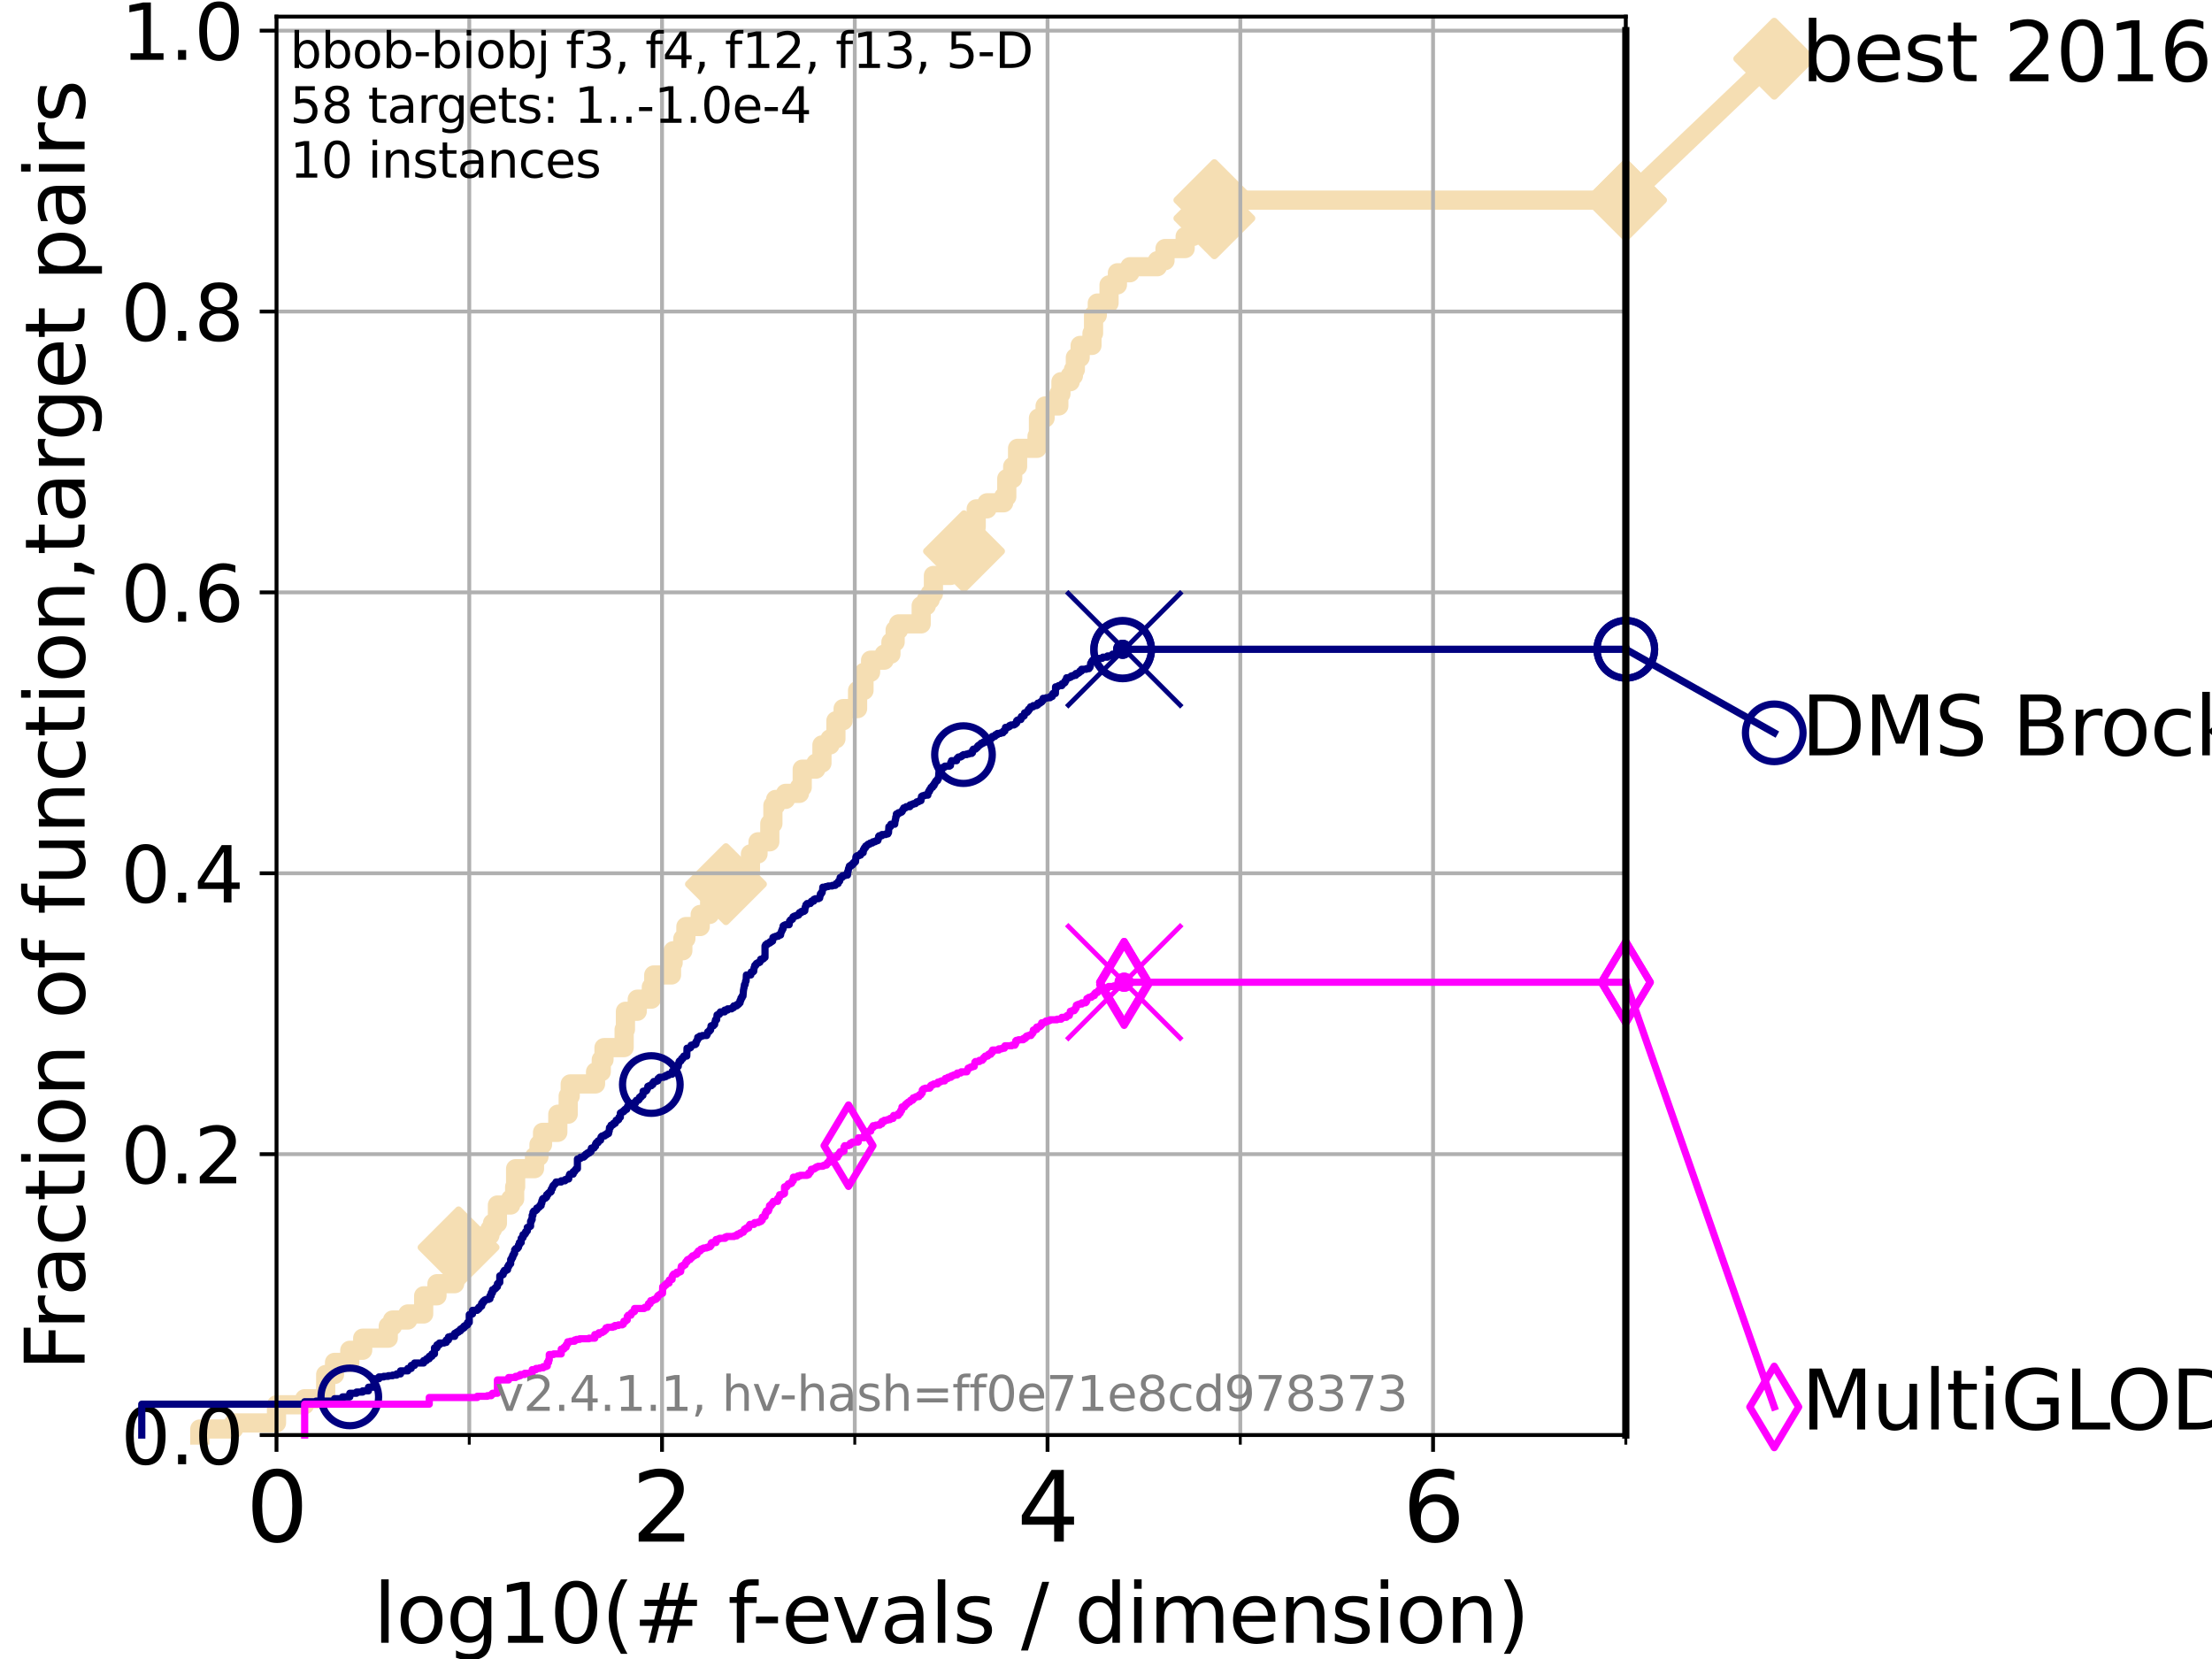 <?xml version="1.0" encoding="utf-8" standalone="no"?>
<!DOCTYPE svg PUBLIC "-//W3C//DTD SVG 1.1//EN"
  "http://www.w3.org/Graphics/SVG/1.1/DTD/svg11.dtd">
<svg height="345.6pt" version="1.1" viewBox="0 0 460.8 345.6" width="460.8pt" xmlns="http://www.w3.org/2000/svg" xmlns:xlink="http://www.w3.org/1999/xlink">
 <defs>
  <style type="text/css">*{stroke-linecap:butt;stroke-linejoin:round;}</style>
 </defs>
 <g id="figure_1">
  <g id="patch_1">
   <path d="M 0 345.6 
L 460.8 345.6 
L 460.8 0 
L 0 0 
z
" style="fill:#ffffff;"/>
  </g>
  <g id="axes_1">
   <g id="patch_2">
    <path d="M 57.6 298.944 
L 338.688 298.944 
L 338.688 3.456 
L 57.6 3.456 
z
" style="fill:#ffffff;"/>
   </g>
   <g id="line2d_1">
    <path d="M 41.621 298.944 
L 41.621 297.683 
L 48.692 297.683 
L 48.692 296.422 
L 57.6 296.422 
L 57.6 292.639 
L 63.468 292.639 
L 63.468 291.378 
L 67.851 291.378 
L 67.851 286.334 
L 69.688 286.334 
L 69.688 283.811 
L 72.868 283.811 
L 72.868 281.289 
L 75.556 281.289 
L 75.556 278.767 
L 80.881 278.767 
L 80.881 276.245 
L 81.776 276.245 
L 81.776 274.984 
L 84.956 274.984 
L 84.956 273.723 
L 88.256 273.723 
L 88.256 269.94 
L 91.03 269.94 
L 91.03 267.418 
L 94.715 267.418 
L 94.715 262.374 
L 95.526 262.374 
L 95.526 259.852 
L 100.935 259.852 
L 100.935 257.33 
L 102.06 257.33 
L 102.06 256.068 
L 102.597 256.068 
L 102.597 254.807 
L 103.623 254.807 
L 103.623 251.024 
L 106.383 251.024 
L 106.383 249.763 
L 107.213 249.763 
L 107.213 247.241 
L 107.415 247.241 
L 107.415 243.458 
L 111.346 243.458 
L 111.346 240.936 
L 112.281 240.936 
L 112.281 238.414 
L 113.023 238.414 
L 113.023 235.892 
L 116.203 235.892 
L 116.203 232.109 
L 118.364 232.109 
L 118.364 228.325 
L 118.787 228.325 
L 118.787 225.803 
L 124.063 225.803 
L 124.063 223.281 
L 125.256 223.281 
L 125.256 220.759 
L 125.823 220.759 
L 125.823 218.237 
L 130.019 218.237 
L 130.019 214.454 
L 130.291 214.454 
L 130.291 210.671 
L 132.754 210.671 
L 132.754 208.149 
L 135.682 208.149 
L 135.682 205.627 
L 136.189 205.627 
L 136.189 203.105 
L 139.887 203.105 
L 139.887 200.583 
L 140.226 200.583 
L 140.226 198.06 
L 142.243 198.06 
L 142.243 195.538 
L 142.884 195.538 
L 142.884 193.016 
L 145.866 193.016 
L 145.866 190.494 
L 147.829 190.494 
L 147.829 187.972 
L 148.392 187.972 
L 148.392 185.45 
L 151.228 185.45 
L 151.228 184.189 
L 154.098 184.189 
L 154.098 182.928 
L 155.245 182.928 
L 155.245 181.667 
L 156.334 181.667 
L 156.334 177.884 
L 157.91 177.884 
L 157.91 175.362 
L 160.365 175.362 
L 160.365 171.578 
L 161.008 171.578 
L 161.008 167.795 
L 161.574 167.795 
L 161.574 166.534 
L 163.646 166.534 
L 163.646 165.273 
L 166.541 165.273 
L 166.541 164.012 
L 167.119 164.012 
L 167.119 160.229 
L 169.964 160.229 
L 169.964 158.968 
L 171.227 158.968 
L 171.227 155.185 
L 172.905 155.185 
L 172.905 153.924 
L 174.136 153.924 
L 174.136 150.141 
L 175.638 150.141 
L 175.638 147.619 
L 178.649 147.619 
L 178.649 143.835 
L 179.987 143.835 
L 179.987 140.052 
L 181.359 140.052 
L 181.359 137.53 
L 184.196 137.53 
L 184.196 136.269 
L 185.596 136.269 
L 185.596 133.747 
L 186.475 133.747 
L 186.475 131.225 
L 187.192 131.225 
L 187.192 129.964 
L 191.9 129.964 
L 191.9 126.181 
L 192.97 126.181 
L 192.97 124.92 
L 193.77 124.92 
L 193.77 123.659 
L 194.45 123.659 
L 194.45 119.876 
L 198.022 119.876 
L 198.022 118.615 
L 200.822 118.615 
L 200.822 114.831 
L 201.671 114.831 
L 201.671 113.57 
L 203.18 113.57 
L 203.18 109.787 
L 203.362 109.787 
L 203.362 106.004 
L 205.617 106.004 
L 205.617 104.743 
L 209.084 104.743 
L 209.084 103.482 
L 209.731 103.482 
L 209.731 99.699 
L 210.963 99.699 
L 210.963 97.177 
L 211.982 97.177 
L 211.982 93.394 
L 216.034 93.394 
L 216.034 90.872 
L 216.332 90.872 
L 216.332 87.088 
L 217.714 87.088 
L 217.714 84.566 
L 220.571 84.566 
L 220.571 82.044 
L 221.014 82.044 
L 221.014 79.522 
L 222.939 79.522 
L 222.939 78.261 
L 223.614 78.261 
L 223.614 77 
L 224.017 77 
L 224.017 74.478 
L 225.015 74.478 
L 225.015 71.956 
L 227.48 71.956 
L 227.48 69.434 
L 227.805 69.434 
L 227.805 65.651 
L 228.589 65.651 
L 228.589 63.129 
L 231.036 63.129 
L 231.036 59.346 
L 232.778 59.346 
L 232.778 56.823 
L 235.382 56.823 
L 235.382 55.562 
L 241.11 55.562 
L 241.11 54.301 
L 242.691 54.301 
L 242.691 51.779 
L 246.889 51.779 
L 246.889 49.257 
L 248.531 49.257 
L 248.531 45.474 
L 252.974 45.474 
L 252.974 41.691 
L 338.688 41.691 
L 338.688 41.691 
" style="fill:none;stroke:#f5deb3;stroke-linecap:square;stroke-width:4;"/>
   </g>
   <g id="line2d_2">
    <defs>
     <path d="M 0 7.778 
L 7.778 0 
L 0 -7.778 
L -7.778 0 
z
" id="m70c0eb65f2" style="stroke:#f5deb3;stroke-linejoin:miter;stroke-width:1.5;"/>
    </defs>
    <g>
     <use style="fill:#f5deb3;stroke:#f5deb3;stroke-linejoin:miter;stroke-width:1.5;" x="95.526" xlink:href="#m70c0eb65f2" y="259.852"/>
     <use style="fill:#f5deb3;stroke:#f5deb3;stroke-linejoin:miter;stroke-width:1.5;" x="151.228" xlink:href="#m70c0eb65f2" y="184.189"/>
     <use style="fill:#f5deb3;stroke:#f5deb3;stroke-linejoin:miter;stroke-width:1.5;" x="200.822" xlink:href="#m70c0eb65f2" y="114.831"/>
     <use style="fill:#f5deb3;stroke:#f5deb3;stroke-linejoin:miter;stroke-width:1.5;" x="252.974" xlink:href="#m70c0eb65f2" y="45.474"/>
     <use style="fill:#f5deb3;stroke:#f5deb3;stroke-linejoin:miter;stroke-width:1.5;" x="252.974" xlink:href="#m70c0eb65f2" y="41.691"/>
     <use style="fill:#f5deb3;stroke:#f5deb3;stroke-linejoin:miter;stroke-width:1.5;" x="338.688" xlink:href="#m70c0eb65f2" y="41.691"/>
    </g>
   </g>
   <g id="line2d_3">
    <path style="fill:none;stroke:#f5deb3;stroke-linecap:square;stroke-width:4;"/>
    <g/>
   </g>
   <g id="line2d_4">
    <path d="M 338.688 41.691 
L 369.608 12.233 
" style="fill:none;stroke:#f5deb3;stroke-linecap:square;stroke-width:4;"/>
    <g>
     <use style="fill:#f5deb3;stroke:#f5deb3;stroke-linejoin:miter;stroke-width:1.5;" x="338.688" xlink:href="#m70c0eb65f2" y="41.691"/>
     <use style="fill:#f5deb3;stroke:#f5deb3;stroke-linejoin:miter;stroke-width:1.5;" x="369.608" xlink:href="#m70c0eb65f2" y="12.233"/>
    </g>
   </g>
   <g id="matplotlib.axis_1">
    <g id="xtick_1">
     <g id="line2d_5">
      <path clip-path="url(#pb21fbcae7c)" d="M 57.6 298.944 
L 57.6 3.456 
" style="fill:none;stroke:#b0b0b0;stroke-linecap:square;stroke-width:0.8;"/>
     </g>
     <g id="line2d_6">
      <defs>
       <path d="M 0 0 
L 0 3.5 
" id="m80211159e9" style="stroke:#000000;stroke-width:0.8;"/>
      </defs>
      <g>
       <use style="stroke:#000000;stroke-width:0.8;" x="57.6" xlink:href="#m80211159e9" y="298.944"/>
      </g>
     </g>
     <g id="text_1">
      <!-- 0 -->
      <g transform="translate(51.237 321.141)scale(0.2 -0.2)">
       <defs>
        <path d="M 2034 4250 
Q 1547 4250 1301 3770 
Q 1056 3291 1056 2328 
Q 1056 1369 1301 889 
Q 1547 409 2034 409 
Q 2525 409 2770 889 
Q 3016 1369 3016 2328 
Q 3016 3291 2770 3770 
Q 2525 4250 2034 4250 
z
M 2034 4750 
Q 2819 4750 3233 4129 
Q 3647 3509 3647 2328 
Q 3647 1150 3233 529 
Q 2819 -91 2034 -91 
Q 1250 -91 836 529 
Q 422 1150 422 2328 
Q 422 3509 836 4129 
Q 1250 4750 2034 4750 
z
" id="DejaVuSans-30" transform="scale(0.016)"/>
       </defs>
       <use xlink:href="#DejaVuSans-30"/>
      </g>
     </g>
    </g>
    <g id="xtick_2">
     <g id="line2d_7">
      <path clip-path="url(#pb21fbcae7c)" d="M 137.911 298.944 
L 137.911 3.456 
" style="fill:none;stroke:#b0b0b0;stroke-linecap:square;stroke-width:0.8;"/>
     </g>
     <g id="line2d_8">
      <g>
       <use style="stroke:#000000;stroke-width:0.8;" x="137.911" xlink:href="#m80211159e9" y="298.944"/>
      </g>
     </g>
     <g id="text_2">
      <!-- 2 -->
      <g transform="translate(131.548 321.141)scale(0.2 -0.2)">
       <defs>
        <path d="M 1228 531 
L 3431 531 
L 3431 0 
L 469 0 
L 469 531 
Q 828 903 1448 1529 
Q 2069 2156 2228 2338 
Q 2531 2678 2651 2914 
Q 2772 3150 2772 3378 
Q 2772 3750 2511 3984 
Q 2250 4219 1831 4219 
Q 1534 4219 1204 4116 
Q 875 4013 500 3803 
L 500 4441 
Q 881 4594 1212 4672 
Q 1544 4750 1819 4750 
Q 2544 4750 2975 4387 
Q 3406 4025 3406 3419 
Q 3406 3131 3298 2873 
Q 3191 2616 2906 2266 
Q 2828 2175 2409 1742 
Q 1991 1309 1228 531 
z
" id="DejaVuSans-32" transform="scale(0.016)"/>
       </defs>
       <use xlink:href="#DejaVuSans-32"/>
      </g>
     </g>
    </g>
    <g id="xtick_3">
     <g id="line2d_9">
      <path clip-path="url(#pb21fbcae7c)" d="M 218.222 298.944 
L 218.222 3.456 
" style="fill:none;stroke:#b0b0b0;stroke-linecap:square;stroke-width:0.8;"/>
     </g>
     <g id="line2d_10">
      <g>
       <use style="stroke:#000000;stroke-width:0.8;" x="218.222" xlink:href="#m80211159e9" y="298.944"/>
      </g>
     </g>
     <g id="text_3">
      <!-- 4 -->
      <g transform="translate(211.859 321.141)scale(0.2 -0.2)">
       <defs>
        <path d="M 2419 4116 
L 825 1625 
L 2419 1625 
L 2419 4116 
z
M 2253 4666 
L 3047 4666 
L 3047 1625 
L 3713 1625 
L 3713 1100 
L 3047 1100 
L 3047 0 
L 2419 0 
L 2419 1100 
L 313 1100 
L 313 1709 
L 2253 4666 
z
" id="DejaVuSans-34" transform="scale(0.016)"/>
       </defs>
       <use xlink:href="#DejaVuSans-34"/>
      </g>
     </g>
    </g>
    <g id="xtick_4">
     <g id="line2d_11">
      <path clip-path="url(#pb21fbcae7c)" d="M 298.533 298.944 
L 298.533 3.456 
" style="fill:none;stroke:#b0b0b0;stroke-linecap:square;stroke-width:0.8;"/>
     </g>
     <g id="line2d_12">
      <g>
       <use style="stroke:#000000;stroke-width:0.8;" x="298.533" xlink:href="#m80211159e9" y="298.944"/>
      </g>
     </g>
     <g id="text_4">
      <!-- 6 -->
      <g transform="translate(292.17 321.141)scale(0.2 -0.2)">
       <defs>
        <path d="M 2113 2584 
Q 1688 2584 1439 2293 
Q 1191 2003 1191 1497 
Q 1191 994 1439 701 
Q 1688 409 2113 409 
Q 2538 409 2786 701 
Q 3034 994 3034 1497 
Q 3034 2003 2786 2293 
Q 2538 2584 2113 2584 
z
M 3366 4563 
L 3366 3988 
Q 3128 4100 2886 4159 
Q 2644 4219 2406 4219 
Q 1781 4219 1451 3797 
Q 1122 3375 1075 2522 
Q 1259 2794 1537 2939 
Q 1816 3084 2150 3084 
Q 2853 3084 3261 2657 
Q 3669 2231 3669 1497 
Q 3669 778 3244 343 
Q 2819 -91 2113 -91 
Q 1303 -91 875 529 
Q 447 1150 447 2328 
Q 447 3434 972 4092 
Q 1497 4750 2381 4750 
Q 2619 4750 2861 4703 
Q 3103 4656 3366 4563 
z
" id="DejaVuSans-36" transform="scale(0.016)"/>
       </defs>
       <use xlink:href="#DejaVuSans-36"/>
      </g>
     </g>
    </g>
    <g id="xtick_5">
     <g id="line2d_13">
      <path clip-path="url(#pb21fbcae7c)" d="M 97.755 298.944 
L 97.755 3.456 
" style="fill:none;stroke:#b0b0b0;stroke-linecap:square;stroke-width:0.8;"/>
     </g>
     <g id="line2d_14">
      <defs>
       <path d="M 0 0 
L 0 2 
" id="m1ca0b599fc" style="stroke:#000000;stroke-width:0.6;"/>
      </defs>
      <g>
       <use style="stroke:#000000;stroke-width:0.6;" x="97.755" xlink:href="#m1ca0b599fc" y="298.944"/>
      </g>
     </g>
    </g>
    <g id="xtick_6">
     <g id="line2d_15">
      <path clip-path="url(#pb21fbcae7c)" d="M 178.066 298.944 
L 178.066 3.456 
" style="fill:none;stroke:#b0b0b0;stroke-linecap:square;stroke-width:0.8;"/>
     </g>
     <g id="line2d_16">
      <g>
       <use style="stroke:#000000;stroke-width:0.6;" x="178.066" xlink:href="#m1ca0b599fc" y="298.944"/>
      </g>
     </g>
    </g>
    <g id="xtick_7">
     <g id="line2d_17">
      <path clip-path="url(#pb21fbcae7c)" d="M 258.377 298.944 
L 258.377 3.456 
" style="fill:none;stroke:#b0b0b0;stroke-linecap:square;stroke-width:0.8;"/>
     </g>
     <g id="line2d_18">
      <g>
       <use style="stroke:#000000;stroke-width:0.6;" x="258.377" xlink:href="#m1ca0b599fc" y="298.944"/>
      </g>
     </g>
    </g>
    <g id="xtick_8">
     <g id="line2d_19">
      <path clip-path="url(#pb21fbcae7c)" d="M 338.688 298.944 
L 338.688 3.456 
" style="fill:none;stroke:#b0b0b0;stroke-linecap:square;stroke-width:0.8;"/>
     </g>
     <g id="line2d_20">
      <g>
       <use style="stroke:#000000;stroke-width:0.6;" x="338.688" xlink:href="#m1ca0b599fc" y="298.944"/>
      </g>
     </g>
    </g>
    <g id="text_5">
     <!-- log10(# f-evals / dimension) -->
     <g transform="translate(77.764 342.218)scale(0.17 -0.17)">
      <defs>
       <path d="M 603 4863 
L 1178 4863 
L 1178 0 
L 603 0 
L 603 4863 
z
" id="DejaVuSans-6c" transform="scale(0.016)"/>
       <path d="M 1959 3097 
Q 1497 3097 1228 2736 
Q 959 2375 959 1747 
Q 959 1119 1226 758 
Q 1494 397 1959 397 
Q 2419 397 2687 759 
Q 2956 1122 2956 1747 
Q 2956 2369 2687 2733 
Q 2419 3097 1959 3097 
z
M 1959 3584 
Q 2709 3584 3137 3096 
Q 3566 2609 3566 1747 
Q 3566 888 3137 398 
Q 2709 -91 1959 -91 
Q 1206 -91 779 398 
Q 353 888 353 1747 
Q 353 2609 779 3096 
Q 1206 3584 1959 3584 
z
" id="DejaVuSans-6f" transform="scale(0.016)"/>
       <path d="M 2906 1791 
Q 2906 2416 2648 2759 
Q 2391 3103 1925 3103 
Q 1463 3103 1205 2759 
Q 947 2416 947 1791 
Q 947 1169 1205 825 
Q 1463 481 1925 481 
Q 2391 481 2648 825 
Q 2906 1169 2906 1791 
z
M 3481 434 
Q 3481 -459 3084 -895 
Q 2688 -1331 1869 -1331 
Q 1566 -1331 1297 -1286 
Q 1028 -1241 775 -1147 
L 775 -588 
Q 1028 -725 1275 -790 
Q 1522 -856 1778 -856 
Q 2344 -856 2625 -561 
Q 2906 -266 2906 331 
L 2906 616 
Q 2728 306 2450 153 
Q 2172 0 1784 0 
Q 1141 0 747 490 
Q 353 981 353 1791 
Q 353 2603 747 3093 
Q 1141 3584 1784 3584 
Q 2172 3584 2450 3431 
Q 2728 3278 2906 2969 
L 2906 3500 
L 3481 3500 
L 3481 434 
z
" id="DejaVuSans-67" transform="scale(0.016)"/>
       <path d="M 794 531 
L 1825 531 
L 1825 4091 
L 703 3866 
L 703 4441 
L 1819 4666 
L 2450 4666 
L 2450 531 
L 3481 531 
L 3481 0 
L 794 0 
L 794 531 
z
" id="DejaVuSans-31" transform="scale(0.016)"/>
       <path d="M 1984 4856 
Q 1566 4138 1362 3434 
Q 1159 2731 1159 2009 
Q 1159 1288 1364 580 
Q 1569 -128 1984 -844 
L 1484 -844 
Q 1016 -109 783 600 
Q 550 1309 550 2009 
Q 550 2706 781 3412 
Q 1013 4119 1484 4856 
L 1984 4856 
z
" id="DejaVuSans-28" transform="scale(0.016)"/>
       <path d="M 3272 2816 
L 2363 2816 
L 2100 1772 
L 3016 1772 
L 3272 2816 
z
M 2803 4594 
L 2478 3297 
L 3391 3297 
L 3719 4594 
L 4219 4594 
L 3897 3297 
L 4872 3297 
L 4872 2816 
L 3775 2816 
L 3519 1772 
L 4513 1772 
L 4513 1294 
L 3397 1294 
L 3072 0 
L 2572 0 
L 2894 1294 
L 1978 1294 
L 1656 0 
L 1153 0 
L 1478 1294 
L 494 1294 
L 494 1772 
L 1594 1772 
L 1856 2816 
L 850 2816 
L 850 3297 
L 1978 3297 
L 2297 4594 
L 2803 4594 
z
" id="DejaVuSans-23" transform="scale(0.016)"/>
       <path id="DejaVuSans-20" transform="scale(0.016)"/>
       <path d="M 2375 4863 
L 2375 4384 
L 1825 4384 
Q 1516 4384 1395 4259 
Q 1275 4134 1275 3809 
L 1275 3500 
L 2222 3500 
L 2222 3053 
L 1275 3053 
L 1275 0 
L 697 0 
L 697 3053 
L 147 3053 
L 147 3500 
L 697 3500 
L 697 3744 
Q 697 4328 969 4595 
Q 1241 4863 1831 4863 
L 2375 4863 
z
" id="DejaVuSans-66" transform="scale(0.016)"/>
       <path d="M 313 2009 
L 1997 2009 
L 1997 1497 
L 313 1497 
L 313 2009 
z
" id="DejaVuSans-2d" transform="scale(0.016)"/>
       <path d="M 3597 1894 
L 3597 1613 
L 953 1613 
Q 991 1019 1311 708 
Q 1631 397 2203 397 
Q 2534 397 2845 478 
Q 3156 559 3463 722 
L 3463 178 
Q 3153 47 2828 -22 
Q 2503 -91 2169 -91 
Q 1331 -91 842 396 
Q 353 884 353 1716 
Q 353 2575 817 3079 
Q 1281 3584 2069 3584 
Q 2775 3584 3186 3129 
Q 3597 2675 3597 1894 
z
M 3022 2063 
Q 3016 2534 2758 2815 
Q 2500 3097 2075 3097 
Q 1594 3097 1305 2825 
Q 1016 2553 972 2059 
L 3022 2063 
z
" id="DejaVuSans-65" transform="scale(0.016)"/>
       <path d="M 191 3500 
L 800 3500 
L 1894 563 
L 2988 3500 
L 3597 3500 
L 2284 0 
L 1503 0 
L 191 3500 
z
" id="DejaVuSans-76" transform="scale(0.016)"/>
       <path d="M 2194 1759 
Q 1497 1759 1228 1600 
Q 959 1441 959 1056 
Q 959 750 1161 570 
Q 1363 391 1709 391 
Q 2188 391 2477 730 
Q 2766 1069 2766 1631 
L 2766 1759 
L 2194 1759 
z
M 3341 1997 
L 3341 0 
L 2766 0 
L 2766 531 
Q 2569 213 2275 61 
Q 1981 -91 1556 -91 
Q 1019 -91 701 211 
Q 384 513 384 1019 
Q 384 1609 779 1909 
Q 1175 2209 1959 2209 
L 2766 2209 
L 2766 2266 
Q 2766 2663 2505 2880 
Q 2244 3097 1772 3097 
Q 1472 3097 1187 3025 
Q 903 2953 641 2809 
L 641 3341 
Q 956 3463 1253 3523 
Q 1550 3584 1831 3584 
Q 2591 3584 2966 3190 
Q 3341 2797 3341 1997 
z
" id="DejaVuSans-61" transform="scale(0.016)"/>
       <path d="M 2834 3397 
L 2834 2853 
Q 2591 2978 2328 3040 
Q 2066 3103 1784 3103 
Q 1356 3103 1142 2972 
Q 928 2841 928 2578 
Q 928 2378 1081 2264 
Q 1234 2150 1697 2047 
L 1894 2003 
Q 2506 1872 2764 1633 
Q 3022 1394 3022 966 
Q 3022 478 2636 193 
Q 2250 -91 1575 -91 
Q 1294 -91 989 -36 
Q 684 19 347 128 
L 347 722 
Q 666 556 975 473 
Q 1284 391 1588 391 
Q 1994 391 2212 530 
Q 2431 669 2431 922 
Q 2431 1156 2273 1281 
Q 2116 1406 1581 1522 
L 1381 1569 
Q 847 1681 609 1914 
Q 372 2147 372 2553 
Q 372 3047 722 3315 
Q 1072 3584 1716 3584 
Q 2034 3584 2315 3537 
Q 2597 3491 2834 3397 
z
" id="DejaVuSans-73" transform="scale(0.016)"/>
       <path d="M 1625 4666 
L 2156 4666 
L 531 -594 
L 0 -594 
L 1625 4666 
z
" id="DejaVuSans-2f" transform="scale(0.016)"/>
       <path d="M 2906 2969 
L 2906 4863 
L 3481 4863 
L 3481 0 
L 2906 0 
L 2906 525 
Q 2725 213 2448 61 
Q 2172 -91 1784 -91 
Q 1150 -91 751 415 
Q 353 922 353 1747 
Q 353 2572 751 3078 
Q 1150 3584 1784 3584 
Q 2172 3584 2448 3432 
Q 2725 3281 2906 2969 
z
M 947 1747 
Q 947 1113 1208 752 
Q 1469 391 1925 391 
Q 2381 391 2643 752 
Q 2906 1113 2906 1747 
Q 2906 2381 2643 2742 
Q 2381 3103 1925 3103 
Q 1469 3103 1208 2742 
Q 947 2381 947 1747 
z
" id="DejaVuSans-64" transform="scale(0.016)"/>
       <path d="M 603 3500 
L 1178 3500 
L 1178 0 
L 603 0 
L 603 3500 
z
M 603 4863 
L 1178 4863 
L 1178 4134 
L 603 4134 
L 603 4863 
z
" id="DejaVuSans-69" transform="scale(0.016)"/>
       <path d="M 3328 2828 
Q 3544 3216 3844 3400 
Q 4144 3584 4550 3584 
Q 5097 3584 5394 3201 
Q 5691 2819 5691 2113 
L 5691 0 
L 5113 0 
L 5113 2094 
Q 5113 2597 4934 2840 
Q 4756 3084 4391 3084 
Q 3944 3084 3684 2787 
Q 3425 2491 3425 1978 
L 3425 0 
L 2847 0 
L 2847 2094 
Q 2847 2600 2669 2842 
Q 2491 3084 2119 3084 
Q 1678 3084 1418 2786 
Q 1159 2488 1159 1978 
L 1159 0 
L 581 0 
L 581 3500 
L 1159 3500 
L 1159 2956 
Q 1356 3278 1631 3431 
Q 1906 3584 2284 3584 
Q 2666 3584 2933 3390 
Q 3200 3197 3328 2828 
z
" id="DejaVuSans-6d" transform="scale(0.016)"/>
       <path d="M 3513 2113 
L 3513 0 
L 2938 0 
L 2938 2094 
Q 2938 2591 2744 2837 
Q 2550 3084 2163 3084 
Q 1697 3084 1428 2787 
Q 1159 2491 1159 1978 
L 1159 0 
L 581 0 
L 581 3500 
L 1159 3500 
L 1159 2956 
Q 1366 3272 1645 3428 
Q 1925 3584 2291 3584 
Q 2894 3584 3203 3211 
Q 3513 2838 3513 2113 
z
" id="DejaVuSans-6e" transform="scale(0.016)"/>
       <path d="M 513 4856 
L 1013 4856 
Q 1481 4119 1714 3412 
Q 1947 2706 1947 2009 
Q 1947 1309 1714 600 
Q 1481 -109 1013 -844 
L 513 -844 
Q 928 -128 1133 580 
Q 1338 1288 1338 2009 
Q 1338 2731 1133 3434 
Q 928 4138 513 4856 
z
" id="DejaVuSans-29" transform="scale(0.016)"/>
      </defs>
      <use xlink:href="#DejaVuSans-6c"/>
      <use x="27.783" xlink:href="#DejaVuSans-6f"/>
      <use x="88.965" xlink:href="#DejaVuSans-67"/>
      <use x="152.441" xlink:href="#DejaVuSans-31"/>
      <use x="216.064" xlink:href="#DejaVuSans-30"/>
      <use x="279.688" xlink:href="#DejaVuSans-28"/>
      <use x="318.701" xlink:href="#DejaVuSans-23"/>
      <use x="402.49" xlink:href="#DejaVuSans-20"/>
      <use x="434.277" xlink:href="#DejaVuSans-66"/>
      <use x="463.982" xlink:href="#DejaVuSans-2d"/>
      <use x="500.066" xlink:href="#DejaVuSans-65"/>
      <use x="561.59" xlink:href="#DejaVuSans-76"/>
      <use x="620.77" xlink:href="#DejaVuSans-61"/>
      <use x="682.049" xlink:href="#DejaVuSans-6c"/>
      <use x="709.832" xlink:href="#DejaVuSans-73"/>
      <use x="761.932" xlink:href="#DejaVuSans-20"/>
      <use x="793.719" xlink:href="#DejaVuSans-2f"/>
      <use x="827.41" xlink:href="#DejaVuSans-20"/>
      <use x="859.197" xlink:href="#DejaVuSans-64"/>
      <use x="922.674" xlink:href="#DejaVuSans-69"/>
      <use x="950.457" xlink:href="#DejaVuSans-6d"/>
      <use x="1047.869" xlink:href="#DejaVuSans-65"/>
      <use x="1109.393" xlink:href="#DejaVuSans-6e"/>
      <use x="1172.771" xlink:href="#DejaVuSans-73"/>
      <use x="1224.871" xlink:href="#DejaVuSans-69"/>
      <use x="1252.654" xlink:href="#DejaVuSans-6f"/>
      <use x="1313.836" xlink:href="#DejaVuSans-6e"/>
      <use x="1377.215" xlink:href="#DejaVuSans-29"/>
     </g>
    </g>
   </g>
   <g id="matplotlib.axis_2">
    <g id="ytick_1">
     <g id="line2d_21">
      <path clip-path="url(#pb21fbcae7c)" d="M 57.6 298.944 
L 338.688 298.944 
" style="fill:none;stroke:#b0b0b0;stroke-linecap:square;stroke-width:0.8;"/>
     </g>
     <g id="line2d_22">
      <defs>
       <path d="M 0 0 
L -3.5 0 
" id="m34a961a99b" style="stroke:#000000;stroke-width:0.8;"/>
      </defs>
      <g>
       <use style="stroke:#000000;stroke-width:0.8;" x="57.6" xlink:href="#m34a961a99b" y="298.944"/>
      </g>
     </g>
     <g id="text_6">
      <!-- 0.0 -->
      <g transform="translate(25.155 305.023)scale(0.16 -0.16)">
       <defs>
        <path d="M 684 794 
L 1344 794 
L 1344 0 
L 684 0 
L 684 794 
z
" id="DejaVuSans-2e" transform="scale(0.016)"/>
       </defs>
       <use xlink:href="#DejaVuSans-30"/>
       <use x="63.623" xlink:href="#DejaVuSans-2e"/>
       <use x="95.41" xlink:href="#DejaVuSans-30"/>
      </g>
     </g>
    </g>
    <g id="ytick_2">
     <g id="line2d_23">
      <path clip-path="url(#pb21fbcae7c)" d="M 57.6 240.432 
L 338.688 240.432 
" style="fill:none;stroke:#b0b0b0;stroke-linecap:square;stroke-width:0.8;"/>
     </g>
     <g id="line2d_24">
      <g>
       <use style="stroke:#000000;stroke-width:0.8;" x="57.6" xlink:href="#m34a961a99b" y="240.432"/>
      </g>
     </g>
     <g id="text_7">
      <!-- 0.2 -->
      <g transform="translate(25.155 246.51)scale(0.16 -0.16)">
       <use xlink:href="#DejaVuSans-30"/>
       <use x="63.623" xlink:href="#DejaVuSans-2e"/>
       <use x="95.41" xlink:href="#DejaVuSans-32"/>
      </g>
     </g>
    </g>
    <g id="ytick_3">
     <g id="line2d_25">
      <path clip-path="url(#pb21fbcae7c)" d="M 57.6 181.919 
L 338.688 181.919 
" style="fill:none;stroke:#b0b0b0;stroke-linecap:square;stroke-width:0.8;"/>
     </g>
     <g id="line2d_26">
      <g>
       <use style="stroke:#000000;stroke-width:0.8;" x="57.6" xlink:href="#m34a961a99b" y="181.919"/>
      </g>
     </g>
     <g id="text_8">
      <!-- 0.4 -->
      <g transform="translate(25.155 187.998)scale(0.16 -0.16)">
       <use xlink:href="#DejaVuSans-30"/>
       <use x="63.623" xlink:href="#DejaVuSans-2e"/>
       <use x="95.41" xlink:href="#DejaVuSans-34"/>
      </g>
     </g>
    </g>
    <g id="ytick_4">
     <g id="line2d_27">
      <path clip-path="url(#pb21fbcae7c)" d="M 57.6 123.407 
L 338.688 123.407 
" style="fill:none;stroke:#b0b0b0;stroke-linecap:square;stroke-width:0.8;"/>
     </g>
     <g id="line2d_28">
      <g>
       <use style="stroke:#000000;stroke-width:0.8;" x="57.6" xlink:href="#m34a961a99b" y="123.407"/>
      </g>
     </g>
     <g id="text_9">
      <!-- 0.6 -->
      <g transform="translate(25.155 129.485)scale(0.16 -0.16)">
       <use xlink:href="#DejaVuSans-30"/>
       <use x="63.623" xlink:href="#DejaVuSans-2e"/>
       <use x="95.41" xlink:href="#DejaVuSans-36"/>
      </g>
     </g>
    </g>
    <g id="ytick_5">
     <g id="line2d_29">
      <path clip-path="url(#pb21fbcae7c)" d="M 57.6 64.894 
L 338.688 64.894 
" style="fill:none;stroke:#b0b0b0;stroke-linecap:square;stroke-width:0.8;"/>
     </g>
     <g id="line2d_30">
      <g>
       <use style="stroke:#000000;stroke-width:0.8;" x="57.6" xlink:href="#m34a961a99b" y="64.894"/>
      </g>
     </g>
     <g id="text_10">
      <!-- 0.8 -->
      <g transform="translate(25.155 70.973)scale(0.16 -0.16)">
       <defs>
        <path d="M 2034 2216 
Q 1584 2216 1326 1975 
Q 1069 1734 1069 1313 
Q 1069 891 1326 650 
Q 1584 409 2034 409 
Q 2484 409 2743 651 
Q 3003 894 3003 1313 
Q 3003 1734 2745 1975 
Q 2488 2216 2034 2216 
z
M 1403 2484 
Q 997 2584 770 2862 
Q 544 3141 544 3541 
Q 544 4100 942 4425 
Q 1341 4750 2034 4750 
Q 2731 4750 3128 4425 
Q 3525 4100 3525 3541 
Q 3525 3141 3298 2862 
Q 3072 2584 2669 2484 
Q 3125 2378 3379 2068 
Q 3634 1759 3634 1313 
Q 3634 634 3220 271 
Q 2806 -91 2034 -91 
Q 1263 -91 848 271 
Q 434 634 434 1313 
Q 434 1759 690 2068 
Q 947 2378 1403 2484 
z
M 1172 3481 
Q 1172 3119 1398 2916 
Q 1625 2713 2034 2713 
Q 2441 2713 2670 2916 
Q 2900 3119 2900 3481 
Q 2900 3844 2670 4047 
Q 2441 4250 2034 4250 
Q 1625 4250 1398 4047 
Q 1172 3844 1172 3481 
z
" id="DejaVuSans-38" transform="scale(0.016)"/>
       </defs>
       <use xlink:href="#DejaVuSans-30"/>
       <use x="63.623" xlink:href="#DejaVuSans-2e"/>
       <use x="95.41" xlink:href="#DejaVuSans-38"/>
      </g>
     </g>
    </g>
    <g id="ytick_6">
     <g id="line2d_31">
      <path clip-path="url(#pb21fbcae7c)" d="M 57.6 6.382 
L 338.688 6.382 
" style="fill:none;stroke:#b0b0b0;stroke-linecap:square;stroke-width:0.8;"/>
     </g>
     <g id="line2d_32">
      <g>
       <use style="stroke:#000000;stroke-width:0.8;" x="57.6" xlink:href="#m34a961a99b" y="6.382"/>
      </g>
     </g>
     <g id="text_11">
      <!-- 1.0 -->
      <g transform="translate(25.155 12.46)scale(0.16 -0.16)">
       <use xlink:href="#DejaVuSans-31"/>
       <use x="63.623" xlink:href="#DejaVuSans-2e"/>
       <use x="95.41" xlink:href="#DejaVuSans-30"/>
      </g>
     </g>
    </g>
    <g id="text_12">
     <!-- Fraction of function,target pairs -->
     <g transform="translate(17.62 285.585)rotate(-90)scale(0.17 -0.17)">
      <defs>
       <path d="M 628 4666 
L 3309 4666 
L 3309 4134 
L 1259 4134 
L 1259 2759 
L 3109 2759 
L 3109 2228 
L 1259 2228 
L 1259 0 
L 628 0 
L 628 4666 
z
" id="DejaVuSans-46" transform="scale(0.016)"/>
       <path d="M 2631 2963 
Q 2534 3019 2420 3045 
Q 2306 3072 2169 3072 
Q 1681 3072 1420 2755 
Q 1159 2438 1159 1844 
L 1159 0 
L 581 0 
L 581 3500 
L 1159 3500 
L 1159 2956 
Q 1341 3275 1631 3429 
Q 1922 3584 2338 3584 
Q 2397 3584 2469 3576 
Q 2541 3569 2628 3553 
L 2631 2963 
z
" id="DejaVuSans-72" transform="scale(0.016)"/>
       <path d="M 3122 3366 
L 3122 2828 
Q 2878 2963 2633 3030 
Q 2388 3097 2138 3097 
Q 1578 3097 1268 2742 
Q 959 2388 959 1747 
Q 959 1106 1268 751 
Q 1578 397 2138 397 
Q 2388 397 2633 464 
Q 2878 531 3122 666 
L 3122 134 
Q 2881 22 2623 -34 
Q 2366 -91 2075 -91 
Q 1284 -91 818 406 
Q 353 903 353 1747 
Q 353 2603 823 3093 
Q 1294 3584 2113 3584 
Q 2378 3584 2631 3529 
Q 2884 3475 3122 3366 
z
" id="DejaVuSans-63" transform="scale(0.016)"/>
       <path d="M 1172 4494 
L 1172 3500 
L 2356 3500 
L 2356 3053 
L 1172 3053 
L 1172 1153 
Q 1172 725 1289 603 
Q 1406 481 1766 481 
L 2356 481 
L 2356 0 
L 1766 0 
Q 1100 0 847 248 
Q 594 497 594 1153 
L 594 3053 
L 172 3053 
L 172 3500 
L 594 3500 
L 594 4494 
L 1172 4494 
z
" id="DejaVuSans-74" transform="scale(0.016)"/>
       <path d="M 544 1381 
L 544 3500 
L 1119 3500 
L 1119 1403 
Q 1119 906 1312 657 
Q 1506 409 1894 409 
Q 2359 409 2629 706 
Q 2900 1003 2900 1516 
L 2900 3500 
L 3475 3500 
L 3475 0 
L 2900 0 
L 2900 538 
Q 2691 219 2414 64 
Q 2138 -91 1772 -91 
Q 1169 -91 856 284 
Q 544 659 544 1381 
z
M 1991 3584 
L 1991 3584 
z
" id="DejaVuSans-75" transform="scale(0.016)"/>
       <path d="M 750 794 
L 1409 794 
L 1409 256 
L 897 -744 
L 494 -744 
L 750 256 
L 750 794 
z
" id="DejaVuSans-2c" transform="scale(0.016)"/>
       <path d="M 1159 525 
L 1159 -1331 
L 581 -1331 
L 581 3500 
L 1159 3500 
L 1159 2969 
Q 1341 3281 1617 3432 
Q 1894 3584 2278 3584 
Q 2916 3584 3314 3078 
Q 3713 2572 3713 1747 
Q 3713 922 3314 415 
Q 2916 -91 2278 -91 
Q 1894 -91 1617 61 
Q 1341 213 1159 525 
z
M 3116 1747 
Q 3116 2381 2855 2742 
Q 2594 3103 2138 3103 
Q 1681 3103 1420 2742 
Q 1159 2381 1159 1747 
Q 1159 1113 1420 752 
Q 1681 391 2138 391 
Q 2594 391 2855 752 
Q 3116 1113 3116 1747 
z
" id="DejaVuSans-70" transform="scale(0.016)"/>
      </defs>
      <use xlink:href="#DejaVuSans-46"/>
      <use x="50.27" xlink:href="#DejaVuSans-72"/>
      <use x="91.383" xlink:href="#DejaVuSans-61"/>
      <use x="152.662" xlink:href="#DejaVuSans-63"/>
      <use x="207.643" xlink:href="#DejaVuSans-74"/>
      <use x="246.852" xlink:href="#DejaVuSans-69"/>
      <use x="274.635" xlink:href="#DejaVuSans-6f"/>
      <use x="335.816" xlink:href="#DejaVuSans-6e"/>
      <use x="399.195" xlink:href="#DejaVuSans-20"/>
      <use x="430.982" xlink:href="#DejaVuSans-6f"/>
      <use x="492.164" xlink:href="#DejaVuSans-66"/>
      <use x="527.369" xlink:href="#DejaVuSans-20"/>
      <use x="559.156" xlink:href="#DejaVuSans-66"/>
      <use x="594.361" xlink:href="#DejaVuSans-75"/>
      <use x="657.74" xlink:href="#DejaVuSans-6e"/>
      <use x="721.119" xlink:href="#DejaVuSans-63"/>
      <use x="776.1" xlink:href="#DejaVuSans-74"/>
      <use x="815.309" xlink:href="#DejaVuSans-69"/>
      <use x="843.092" xlink:href="#DejaVuSans-6f"/>
      <use x="904.273" xlink:href="#DejaVuSans-6e"/>
      <use x="967.652" xlink:href="#DejaVuSans-2c"/>
      <use x="999.439" xlink:href="#DejaVuSans-74"/>
      <use x="1038.648" xlink:href="#DejaVuSans-61"/>
      <use x="1099.928" xlink:href="#DejaVuSans-72"/>
      <use x="1139.291" xlink:href="#DejaVuSans-67"/>
      <use x="1202.768" xlink:href="#DejaVuSans-65"/>
      <use x="1264.291" xlink:href="#DejaVuSans-74"/>
      <use x="1303.5" xlink:href="#DejaVuSans-20"/>
      <use x="1335.287" xlink:href="#DejaVuSans-70"/>
      <use x="1398.764" xlink:href="#DejaVuSans-61"/>
      <use x="1460.043" xlink:href="#DejaVuSans-69"/>
      <use x="1487.826" xlink:href="#DejaVuSans-72"/>
      <use x="1528.939" xlink:href="#DejaVuSans-73"/>
     </g>
    </g>
   </g>
   <g id="line2d_33">
    <defs>
     <path d="M 0 1.5 
C 0.398 1.5 0.779 1.342 1.061 1.061 
C 1.342 0.779 1.5 0.398 1.5 0 
C 1.5 -0.398 1.342 -0.779 1.061 -1.061 
C 0.779 -1.342 0.398 -1.5 0 -1.5 
C -0.398 -1.5 -0.779 -1.342 -1.061 -1.061 
C -1.342 -0.779 -1.5 -0.398 -1.5 0 
C -1.5 0.398 -1.342 0.779 -1.061 1.061 
C -0.779 1.342 -0.398 1.5 0 1.5 
z
" id="mec1ca851a2" style="stroke:#f5deb3;"/>
    </defs>
    <g>
     <use style="fill:#f5deb3;stroke:#f5deb3;" x="252.974" xlink:href="#mec1ca851a2" y="41.691"/>
     <use style="fill:#f5deb3;stroke:#f5deb3;" x="252.974" xlink:href="#mec1ca851a2" y="41.691"/>
    </g>
   </g>
   <g id="line2d_34">
    <defs>
     <path d="M 0 1.5 
C 0.398 1.5 0.779 1.342 1.061 1.061 
C 1.342 0.779 1.5 0.398 1.5 0 
C 1.5 -0.398 1.342 -0.779 1.061 -1.061 
C 0.779 -1.342 0.398 -1.5 0 -1.5 
C -0.398 -1.5 -0.779 -1.342 -1.061 -1.061 
C -1.342 -0.779 -1.5 -0.398 -1.5 0 
C -1.5 0.398 -1.342 0.779 -1.061 1.061 
C -0.779 1.342 -0.398 1.5 0 1.5 
z
" id="m2f108e454d" style="stroke:#000080;"/>
    </defs>
    <g>
     <use style="fill:#000080;stroke:#000080;" x="233.872" xlink:href="#m2f108e454d" y="135.26"/>
     <use style="fill:#000080;stroke:#000080;" x="233.872" xlink:href="#m2f108e454d" y="135.26"/>
    </g>
   </g>
   <g id="line2d_35">
    <path d="M 29.533 298.944 
L 29.533 292.513 
L 63.468 292.513 
L 63.468 292.008 
L 65.797 292.008 
L 65.797 291.882 
L 69.688 291.882 
L 69.688 291.378 
L 71.35 291.378 
L 71.35 290.999 
L 72.868 290.999 
L 72.868 290.243 
L 74.263 290.243 
L 74.263 289.991 
L 75.556 289.991 
L 75.556 289.738 
L 76.759 289.738 
L 76.759 288.982 
L 77.885 288.982 
L 77.885 287.216 
L 78.942 287.216 
L 78.942 286.838 
L 79.939 286.838 
L 79.939 286.712 
L 80.881 286.712 
L 80.881 286.586 
L 81.776 286.586 
L 81.776 286.46 
L 82.627 286.46 
L 82.627 286.207 
L 83.438 286.207 
L 83.438 285.577 
L 84.956 285.577 
L 84.956 285.073 
L 85.667 285.073 
L 85.667 284.442 
L 86.351 284.442 
L 86.351 283.938 
L 88.256 283.938 
L 88.256 283.433 
L 88.847 283.433 
L 88.847 283.055 
L 89.419 283.055 
L 89.419 282.55 
L 89.973 282.55 
L 89.973 282.046 
L 90.509 282.046 
L 90.509 280.785 
L 91.03 280.785 
L 91.03 280.154 
L 91.535 280.154 
L 91.535 279.776 
L 92.504 279.776 
L 92.504 279.65 
L 92.969 279.65 
L 92.969 279.146 
L 93.422 279.146 
L 93.422 278.515 
L 93.864 278.515 
L 93.864 278.389 
L 94.715 278.389 
L 94.715 277.758 
L 95.125 277.758 
L 95.125 277.506 
L 95.526 277.506 
L 95.526 277.254 
L 95.918 277.254 
L 95.918 276.876 
L 96.301 276.876 
L 96.301 276.624 
L 96.676 276.624 
L 96.676 276.245 
L 97.044 276.245 
L 97.044 275.993 
L 97.403 275.993 
L 97.403 275.489 
L 97.755 275.489 
L 97.755 273.849 
L 98.101 273.849 
L 98.101 273.723 
L 98.439 273.723 
L 98.439 272.966 
L 99.418 272.966 
L 99.418 272.714 
L 99.732 272.714 
L 99.732 272.336 
L 100.04 272.336 
L 100.04 272.084 
L 100.344 272.084 
L 100.344 271.453 
L 100.642 271.453 
L 100.642 271.075 
L 100.935 271.075 
L 100.935 270.823 
L 101.223 270.823 
L 101.223 270.697 
L 101.786 270.697 
L 101.786 270.57 
L 102.06 270.57 
L 102.06 269.94 
L 102.331 269.94 
L 102.331 269.309 
L 102.597 269.309 
L 102.597 268.679 
L 102.859 268.679 
L 102.859 268.553 
L 103.118 268.553 
L 103.118 268.301 
L 103.372 268.301 
L 103.372 268.048 
L 103.623 268.048 
L 103.623 267.418 
L 103.871 267.418 
L 103.871 267.166 
L 104.115 267.166 
L 104.115 265.779 
L 104.355 265.779 
L 104.355 265.652 
L 104.592 265.652 
L 104.592 265.526 
L 104.826 265.526 
L 104.826 265.022 
L 105.057 265.022 
L 105.057 264.644 
L 105.51 264.644 
L 105.51 264.517 
L 105.733 264.517 
L 105.733 263.887 
L 105.952 263.887 
L 105.952 263.509 
L 106.169 263.509 
L 106.169 263.256 
L 106.383 263.256 
L 106.383 262.374 
L 106.594 262.374 
L 106.594 261.995 
L 106.803 261.995 
L 106.803 261.491 
L 107.009 261.491 
L 107.009 261.113 
L 107.213 261.113 
L 107.213 260.356 
L 107.415 260.356 
L 107.415 260.104 
L 107.811 260.104 
L 107.811 259.852 
L 108.006 259.852 
L 108.006 259.347 
L 108.199 259.347 
L 108.199 258.843 
L 108.578 258.843 
L 108.578 257.96 
L 108.764 257.96 
L 108.764 257.834 
L 108.949 257.834 
L 108.949 257.203 
L 109.312 257.203 
L 109.312 256.951 
L 109.491 256.951 
L 109.491 256.573 
L 109.668 256.573 
L 109.668 256.447 
L 109.843 256.447 
L 109.843 255.69 
L 110.189 255.69 
L 110.189 255.564 
L 110.359 255.564 
L 110.359 255.438 
L 110.527 255.438 
L 110.527 254.429 
L 110.694 254.429 
L 110.694 254.051 
L 110.86 254.051 
L 110.86 253.168 
L 111.023 253.168 
L 111.023 252.538 
L 111.186 252.538 
L 111.186 252.285 
L 111.506 252.285 
L 111.506 252.159 
L 111.663 252.159 
L 111.663 252.033 
L 111.82 252.033 
L 111.82 251.655 
L 112.128 251.655 
L 112.128 251.529 
L 112.281 251.529 
L 112.281 251.403 
L 112.432 251.403 
L 112.432 251.15 
L 112.73 251.15 
L 112.73 250.646 
L 112.877 250.646 
L 112.877 250.142 
L 113.023 250.142 
L 113.023 249.763 
L 113.168 249.763 
L 113.168 249.637 
L 113.595 249.637 
L 113.595 249.511 
L 113.735 249.511 
L 113.735 249.385 
L 113.874 249.385 
L 113.874 248.881 
L 114.148 248.881 
L 114.148 248.628 
L 114.284 248.628 
L 114.284 248.502 
L 114.419 248.502 
L 114.419 248.376 
L 114.685 248.376 
L 114.685 248.25 
L 114.817 248.25 
L 114.817 247.746 
L 114.947 247.746 
L 114.947 247.619 
L 115.077 247.619 
L 115.077 247.241 
L 115.206 247.241 
L 115.206 246.989 
L 115.333 246.989 
L 115.333 246.863 
L 115.46 246.863 
L 115.46 246.737 
L 115.586 246.737 
L 115.586 246.611 
L 115.711 246.611 
L 115.711 246.485 
L 115.835 246.485 
L 115.835 246.232 
L 116.914 246.232 
L 116.914 245.98 
L 117.71 245.98 
L 117.71 245.728 
L 118.04 245.728 
L 118.04 245.602 
L 118.471 245.602 
L 118.577 244.845 
L 118.682 244.845 
L 118.682 244.593 
L 119.402 244.593 
L 119.402 244.089 
L 119.702 244.089 
L 119.801 243.71 
L 119.997 243.71 
L 119.997 243.458 
L 120.287 243.458 
L 120.287 241.44 
L 120.666 241.44 
L 120.666 241.314 
L 120.945 241.314 
L 120.945 241.062 
L 121.579 241.062 
L 121.579 240.936 
L 121.756 240.936 
L 121.756 240.684 
L 122.018 240.684 
L 122.018 240.432 
L 122.362 240.432 
L 122.362 240.179 
L 122.782 240.179 
L 122.782 239.927 
L 123.111 239.927 
L 123.193 239.17 
L 123.751 239.17 
L 123.83 238.792 
L 124.063 238.792 
L 124.063 238.288 
L 124.216 238.288 
L 124.216 238.036 
L 124.595 238.036 
L 124.595 237.657 
L 124.892 237.657 
L 124.892 237.531 
L 125.111 237.531 
L 125.183 236.901 
L 125.256 236.901 
L 125.256 236.774 
L 125.399 236.774 
L 125.399 236.648 
L 125.962 236.648 
L 125.962 236.396 
L 126.372 236.396 
L 126.372 236.144 
L 126.773 236.144 
L 126.839 235.64 
L 126.905 235.64 
L 126.97 234.883 
L 127.165 234.883 
L 127.229 234.631 
L 127.294 234.631 
L 127.294 234.379 
L 127.611 234.379 
L 127.611 234.252 
L 127.799 234.252 
L 127.799 234 
L 128.169 234 
L 128.23 233.748 
L 128.291 233.748 
L 128.351 233.37 
L 128.709 233.37 
L 128.709 233.244 
L 128.886 233.244 
L 128.944 232.739 
L 129.233 232.739 
L 129.233 231.856 
L 129.405 231.856 
L 129.405 231.73 
L 129.63 231.73 
L 129.63 231.604 
L 129.909 231.604 
L 129.909 231.352 
L 130.182 231.352 
L 130.182 231.1 
L 130.559 231.1 
L 130.665 230.595 
L 130.717 230.595 
L 130.717 230.469 
L 130.927 230.469 
L 130.927 230.343 
L 131.134 230.343 
L 131.134 230.217 
L 131.44 230.217 
L 131.44 229.965 
L 131.591 229.965 
L 131.591 229.839 
L 132.375 229.839 
L 132.375 229.46 
L 132.565 229.46 
L 132.565 229.208 
L 132.987 229.208 
L 132.987 229.082 
L 133.125 229.082 
L 133.216 228.578 
L 133.533 228.578 
L 133.533 228.325 
L 133.667 228.325 
L 133.667 228.199 
L 133.932 228.199 
L 133.976 227.317 
L 134.535 227.317 
L 134.535 227.191 
L 134.703 227.191 
L 134.703 226.938 
L 134.829 226.938 
L 134.912 226.686 
L 134.953 226.686 
L 134.953 226.308 
L 135.199 226.308 
L 135.199 226.182 
L 135.682 226.182 
L 135.682 225.93 
L 135.996 225.93 
L 135.996 225.551 
L 136.189 225.551 
L 136.189 225.299 
L 136.72 225.299 
L 136.72 225.173 
L 137.016 225.173 
L 137.09 224.668 
L 137.38 224.668 
L 137.38 224.416 
L 138.29 224.416 
L 138.29 224.29 
L 138.695 224.29 
L 138.695 224.038 
L 139.221 224.038 
L 139.221 223.786 
L 140.011 223.786 
L 140.042 223.155 
L 140.257 223.155 
L 140.257 222.903 
L 140.439 222.903 
L 140.439 222.651 
L 140.886 222.651 
L 140.915 222.272 
L 141.119 222.272 
L 141.119 222.146 
L 141.293 222.146 
L 141.35 221.516 
L 141.436 221.516 
L 141.464 221.138 
L 141.549 221.138 
L 141.549 221.011 
L 141.858 221.011 
L 141.858 220.759 
L 141.997 220.759 
L 141.997 220.507 
L 142.27 220.507 
L 142.27 220.255 
L 142.433 220.255 
L 142.433 220.003 
L 143.067 220.003 
L 143.119 218.363 
L 143.654 218.363 
L 143.654 218.237 
L 143.878 218.237 
L 143.977 217.733 
L 144.367 217.733 
L 144.367 217.607 
L 144.842 217.607 
L 144.842 217.481 
L 144.982 217.481 
L 145.005 216.976 
L 145.144 216.976 
L 145.236 216.598 
L 145.35 216.598 
L 145.35 216.093 
L 145.777 216.093 
L 145.777 215.841 
L 146.302 215.841 
L 146.302 215.715 
L 147.226 215.715 
L 147.226 215.463 
L 147.348 215.463 
L 147.429 214.958 
L 147.61 214.958 
L 147.61 214.832 
L 147.809 214.832 
L 147.809 214.58 
L 148.025 214.58 
L 148.123 213.697 
L 148.62 213.697 
L 148.62 213.445 
L 148.864 213.445 
L 148.957 212.815 
L 148.994 212.815 
L 149.049 212.436 
L 149.287 212.436 
L 149.378 211.427 
L 149.629 211.427 
L 149.629 211.301 
L 149.876 211.301 
L 149.876 211.049 
L 150.068 211.049 
L 150.068 210.797 
L 150.949 210.797 
L 150.966 210.419 
L 151.566 210.419 
L 151.566 210.166 
L 152.406 210.166 
L 152.406 210.04 
L 152.527 210.04 
L 152.527 209.914 
L 152.841 209.914 
L 152.871 209.536 
L 153.481 209.536 
L 153.481 209.284 
L 153.792 209.284 
L 153.792 209.158 
L 153.932 209.158 
L 153.932 208.905 
L 154.167 208.905 
L 154.167 208.401 
L 154.331 208.401 
L 154.358 207.897 
L 154.574 207.897 
L 154.588 207.518 
L 154.774 207.518 
L 154.88 206.257 
L 154.893 206.257 
L 154.972 205.753 
L 155.011 205.753 
L 155.077 205.122 
L 155.22 205.122 
L 155.323 204.366 
L 155.425 204.366 
L 155.489 203.105 
L 156.406 203.105 
L 156.491 202.474 
L 156.871 202.474 
L 156.871 202.348 
L 157.012 202.348 
L 157.081 201.591 
L 157.151 201.591 
L 157.243 201.087 
L 157.461 201.087 
L 157.563 200.709 
L 157.776 200.709 
L 157.776 200.583 
L 158.064 200.583 
L 158.064 200.456 
L 158.304 200.456 
L 158.304 200.204 
L 158.423 200.204 
L 158.455 199.826 
L 158.9 199.826 
L 158.9 199.7 
L 159.088 199.7 
L 159.129 199.448 
L 159.365 199.448 
L 159.365 197.052 
L 159.487 197.052 
L 159.487 196.799 
L 159.788 196.799 
L 159.798 196.547 
L 160.152 196.547 
L 160.152 196.421 
L 160.423 196.421 
L 160.423 196.169 
L 160.774 196.169 
L 160.774 196.043 
L 160.952 196.043 
L 161.017 195.286 
L 161.247 195.286 
L 161.247 195.16 
L 161.609 195.16 
L 161.609 195.034 
L 162.122 195.034 
L 162.191 194.782 
L 162.611 194.782 
L 162.67 194.277 
L 162.737 194.277 
L 162.821 193.899 
L 162.921 193.899 
L 162.963 193.521 
L 163.119 193.521 
L 163.136 192.89 
L 163.307 192.89 
L 163.307 192.764 
L 163.582 192.764 
L 163.582 192.638 
L 164.387 192.638 
L 164.471 191.881 
L 164.63 191.881 
L 164.66 191.629 
L 164.892 191.629 
L 164.892 191.503 
L 165.084 191.503 
L 165.194 190.999 
L 165.389 190.999 
L 165.389 190.872 
L 165.725 190.872 
L 165.725 190.746 
L 166.083 190.746 
L 166.083 190.62 
L 166.371 190.62 
L 166.371 190.368 
L 166.528 190.368 
L 166.541 190.116 
L 166.929 190.116 
L 166.955 189.864 
L 167.488 189.864 
L 167.488 189.738 
L 167.653 189.738 
L 167.723 188.981 
L 167.811 188.981 
L 167.892 188.476 
L 168.134 188.476 
L 168.134 188.224 
L 168.811 188.224 
L 168.811 187.972 
L 169.035 187.972 
L 169.059 187.72 
L 169.52 187.72 
L 169.56 187.342 
L 169.859 187.342 
L 169.859 187.215 
L 170.5 187.215 
L 170.5 187.089 
L 170.751 187.089 
L 170.836 186.585 
L 170.873 186.585 
L 170.899 186.207 
L 171.087 186.207 
L 171.087 185.954 
L 171.258 185.954 
L 171.361 185.324 
L 171.376 185.324 
L 171.402 184.819 
L 172.005 184.819 
L 172.005 184.693 
L 172.521 184.693 
L 172.521 184.567 
L 173.372 184.567 
L 173.372 184.441 
L 174.008 184.441 
L 174.079 184.189 
L 174.17 184.189 
L 174.17 184.063 
L 174.597 184.063 
L 174.678 183.558 
L 174.917 183.558 
L 175.017 182.802 
L 175.424 182.802 
L 175.509 182.423 
L 176.003 182.423 
L 176.003 182.297 
L 176.551 182.297 
L 176.593 181.541 
L 176.673 181.541 
L 176.767 180.91 
L 176.838 180.91 
L 176.943 180.406 
L 177.3 180.406 
L 177.3 180.154 
L 177.639 180.154 
L 177.71 179.775 
L 177.968 179.775 
L 177.968 179.523 
L 178.219 179.523 
L 178.309 178.514 
L 178.364 178.514 
L 178.364 178.388 
L 178.544 178.388 
L 178.544 178.262 
L 178.947 178.262 
L 178.947 178.136 
L 179.272 178.136 
L 179.302 177.758 
L 179.476 177.758 
L 179.476 177.631 
L 179.82 177.631 
L 179.849 177.001 
L 180.005 177.001 
L 180.061 176.623 
L 180.281 176.623 
L 180.33 176.244 
L 180.543 176.244 
L 180.543 176.118 
L 180.682 176.118 
L 180.682 175.992 
L 180.816 175.992 
L 180.816 175.866 
L 181.15 175.866 
L 181.15 175.74 
L 181.286 175.74 
L 181.286 175.614 
L 181.73 175.614 
L 181.84 175.362 
L 182.273 175.362 
L 182.273 175.236 
L 182.542 175.236 
L 182.542 175.109 
L 182.876 175.109 
L 182.979 174.731 
L 182.998 174.731 
L 183.034 174.227 
L 183.142 174.227 
L 183.142 174.101 
L 183.726 174.101 
L 183.726 173.848 
L 184.529 173.848 
L 184.529 173.722 
L 184.95 173.722 
L 184.986 173.47 
L 185.093 173.47 
L 185.172 172.209 
L 185.51 172.209 
L 185.58 171.705 
L 186.384 171.705 
L 186.486 170.822 
L 186.559 170.822 
L 186.606 170.191 
L 186.7 170.191 
L 186.734 169.561 
L 187.145 169.561 
L 187.145 169.309 
L 187.558 169.309 
L 187.558 169.182 
L 187.83 169.182 
L 187.83 169.056 
L 187.951 169.056 
L 188.036 168.678 
L 188.165 168.678 
L 188.266 168.3 
L 188.643 168.3 
L 188.643 168.174 
L 188.776 168.174 
L 188.776 168.048 
L 189.544 168.048 
L 189.574 167.669 
L 189.97 167.669 
L 189.97 167.543 
L 190.259 167.543 
L 190.259 167.417 
L 190.71 167.417 
L 190.71 167.291 
L 190.833 167.291 
L 190.833 167.165 
L 190.967 167.165 
L 190.967 167.039 
L 191.324 167.039 
L 191.324 166.913 
L 191.546 166.913 
L 191.546 166.787 
L 191.854 166.787 
L 191.962 165.904 
L 192.159 165.904 
L 192.159 165.778 
L 192.554 165.778 
L 192.554 165.652 
L 193.283 165.652 
L 193.328 165.147 
L 193.432 165.147 
L 193.432 164.895 
L 193.618 164.895 
L 193.634 164.517 
L 193.803 164.517 
L 193.904 164.138 
L 193.948 164.138 
L 193.948 164.012 
L 194.277 164.012 
L 194.309 163.634 
L 194.586 163.634 
L 194.586 163.256 
L 194.771 163.256 
L 194.823 162.877 
L 194.999 162.877 
L 194.999 162.625 
L 195.297 162.625 
L 195.322 162.247 
L 195.495 162.247 
L 195.597 160.86 
L 196.046 160.86 
L 196.074 160.103 
L 196.392 160.103 
L 196.392 159.851 
L 196.736 159.851 
L 196.831 159.599 
L 197.812 159.599 
L 197.812 159.472 
L 198.005 159.472 
L 198.057 158.842 
L 198.17 158.842 
L 198.226 158.464 
L 199.279 158.464 
L 199.383 157.959 
L 199.513 157.959 
L 199.513 157.833 
L 199.635 157.833 
L 199.635 157.707 
L 200.098 157.707 
L 200.098 157.581 
L 200.347 157.581 
L 200.347 157.455 
L 200.492 157.455 
L 200.492 157.329 
L 200.711 157.329 
L 200.711 157.203 
L 201.37 157.203 
L 201.37 157.076 
L 201.825 157.076 
L 201.825 156.95 
L 202.436 156.95 
L 202.436 156.824 
L 202.579 156.824 
L 202.589 156.32 
L 202.749 156.32 
L 202.749 156.068 
L 203.207 156.068 
L 203.207 155.942 
L 203.374 155.942 
L 203.374 155.815 
L 203.5 155.815 
L 203.5 155.689 
L 203.654 155.689 
L 203.654 155.437 
L 203.776 155.437 
L 203.776 155.311 
L 204.035 155.311 
L 204.134 155.059 
L 204.398 155.059 
L 204.405 154.807 
L 204.878 154.807 
L 204.878 154.554 
L 205.6 154.554 
L 205.6 154.302 
L 205.818 154.302 
L 205.867 154.05 
L 206.283 154.05 
L 206.32 153.798 
L 206.632 153.798 
L 206.695 153.419 
L 207.237 153.419 
L 207.237 153.293 
L 207.379 153.293 
L 207.379 153.041 
L 207.779 153.041 
L 207.779 152.789 
L 208.436 152.789 
L 208.436 152.663 
L 208.925 152.663 
L 209.023 152.284 
L 209.331 152.284 
L 209.413 151.906 
L 209.453 151.906 
L 209.458 151.528 
L 209.998 151.528 
L 209.998 151.402 
L 210.262 151.402 
L 210.298 151.15 
L 210.596 151.15 
L 210.596 151.023 
L 211.229 151.023 
L 211.229 150.897 
L 211.486 150.897 
L 211.556 150.645 
L 211.777 150.645 
L 211.79 150.141 
L 211.921 150.141 
L 211.921 150.015 
L 212.259 150.015 
L 212.259 149.889 
L 212.673 149.889 
L 212.765 149.258 
L 213.172 149.258 
L 213.172 149.132 
L 213.355 149.132 
L 213.436 148.501 
L 213.783 148.501 
L 213.783 148.375 
L 214.017 148.375 
L 214.017 148.123 
L 214.244 148.123 
L 214.256 147.745 
L 214.522 147.745 
L 214.607 147.366 
L 214.68 147.366 
L 214.68 147.24 
L 215.239 147.24 
L 215.239 146.988 
L 215.947 146.988 
L 215.947 146.862 
L 216.167 146.862 
L 216.189 146.484 
L 216.68 146.484 
L 216.733 146.231 
L 217.026 146.231 
L 217.026 145.979 
L 217.236 145.979 
L 217.29 145.475 
L 217.941 145.475 
L 217.941 145.349 
L 218.76 145.349 
L 218.76 145.097 
L 219.202 145.097 
L 219.297 144.718 
L 219.327 144.718 
L 219.327 144.466 
L 219.861 144.466 
L 219.891 143.079 
L 220.335 143.079 
L 220.335 142.953 
L 220.525 142.953 
L 220.525 142.827 
L 221.208 142.827 
L 221.208 142.448 
L 221.455 142.448 
L 221.455 142.322 
L 221.712 142.322 
L 221.712 142.196 
L 221.857 142.196 
L 221.882 141.818 
L 222.058 141.818 
L 222.156 141.313 
L 222.19 141.313 
L 222.19 141.187 
L 222.799 141.187 
L 222.799 141.061 
L 223.083 141.061 
L 223.175 140.809 
L 223.591 140.809 
L 223.591 140.683 
L 224.106 140.683 
L 224.135 140.305 
L 224.573 140.305 
L 224.573 140.178 
L 224.754 140.178 
L 224.754 140.052 
L 224.933 140.052 
L 224.933 139.8 
L 225.292 139.8 
L 225.299 139.422 
L 226.29 139.422 
L 226.29 139.296 
L 226.856 139.296 
L 226.957 139.044 
L 227.054 139.044 
L 227.123 138.665 
L 227.171 138.665 
L 227.203 138.161 
L 227.314 138.161 
L 227.403 137.782 
L 227.59 137.782 
L 227.59 137.53 
L 227.752 137.53 
L 227.752 137.404 
L 228.022 137.404 
L 228.022 137.278 
L 228.942 137.278 
L 228.942 137.152 
L 229.604 137.152 
L 229.604 137.026 
L 229.735 137.026 
L 229.735 136.9 
L 230.705 136.9 
L 230.705 136.648 
L 231.642 136.648 
L 231.642 136.395 
L 231.754 136.395 
L 231.754 136.269 
L 232.576 136.269 
L 232.576 136.143 
L 233.189 136.143 
L 233.193 135.513 
L 233.665 135.513 
L 233.665 135.386 
L 233.872 135.386 
L 233.872 135.26 
L 338.688 135.26 
L 338.688 135.26 
" style="fill:none;stroke:#000080;stroke-linecap:square;stroke-width:1.5;"/>
   </g>
   <g id="line2d_36">
    <defs>
     <path d="M 0 6 
C 1.591 6 3.117 5.368 4.243 4.243 
C 5.368 3.117 6 1.591 6 0 
C 6 -1.591 5.368 -3.117 4.243 -4.243 
C 3.117 -5.368 1.591 -6 0 -6 
C -1.591 -6 -3.117 -5.368 -4.243 -4.243 
C -5.368 -3.117 -6 -1.591 -6 0 
C -6 1.591 -5.368 3.117 -4.243 4.243 
C -3.117 5.368 -1.591 6 0 6 
z
" id="m051e0a8dda" style="stroke:#000080;stroke-width:1.5;"/>
    </defs>
    <g>
     <use style="fill-opacity:0;stroke:#000080;stroke-width:1.5;" x="72.868" xlink:href="#m051e0a8dda" y="290.999"/>
     <use style="fill-opacity:0;stroke:#000080;stroke-width:1.5;" x="135.682" xlink:href="#m051e0a8dda" y="225.93"/>
     <use style="fill-opacity:0;stroke:#000080;stroke-width:1.5;" x="200.711" xlink:href="#m051e0a8dda" y="157.203"/>
     <use style="fill-opacity:0;stroke:#000080;stroke-width:1.5;" x="233.872" xlink:href="#m051e0a8dda" y="135.386"/>
     <use style="fill-opacity:0;stroke:#000080;stroke-width:1.5;" x="233.872" xlink:href="#m051e0a8dda" y="135.26"/>
     <use style="fill-opacity:0;stroke:#000080;stroke-width:1.5;" x="338.688" xlink:href="#m051e0a8dda" y="135.26"/>
    </g>
   </g>
   <g id="line2d_37">
    <path style="fill:none;stroke:#000080;stroke-linecap:square;stroke-width:1.5;"/>
    <g/>
   </g>
   <g id="line2d_38">
    <path clip-path="url(#pb21fbcae7c)" d="M 234.202 135.26 
" style="fill:none;stroke:#000080;stroke-linecap:square;stroke-width:1.5;"/>
    <defs>
     <path d="M -12 12 
L 12 -12 
M -12 -12 
L 12 12 
" id="m02486d1666" style="stroke:#000080;"/>
    </defs>
    <g clip-path="url(#pb21fbcae7c)">
     <use style="fill:#000080;stroke:#000080;" x="234.202" xlink:href="#m02486d1666" y="135.26"/>
    </g>
   </g>
   <g id="line2d_39">
    <defs>
     <path d="M 0 1.5 
C 0.398 1.5 0.779 1.342 1.061 1.061 
C 1.342 0.779 1.5 0.398 1.5 0 
C 1.5 -0.398 1.342 -0.779 1.061 -1.061 
C 0.779 -1.342 0.398 -1.5 0 -1.5 
C -0.398 -1.5 -0.779 -1.342 -1.061 -1.061 
C -1.342 -0.779 -1.5 -0.398 -1.5 0 
C -1.5 0.398 -1.342 0.779 -1.061 1.061 
C -0.779 1.342 -0.398 1.5 0 1.5 
z
" id="mc9965d2f1c" style="stroke:#ff00ff;"/>
    </defs>
    <g>
     <use style="fill:#ff00ff;stroke:#ff00ff;" x="234.18" xlink:href="#mc9965d2f1c" y="204.618"/>
     <use style="fill:#ff00ff;stroke:#ff00ff;" x="234.18" xlink:href="#mc9965d2f1c" y="204.618"/>
    </g>
   </g>
   <g id="line2d_40">
    <path d="M 63.468 298.944 
L 63.468 292.513 
L 89.419 292.513 
L 89.419 291.126 
L 99.418 291.126 
L 99.418 290.873 
L 101.507 290.873 
L 101.507 290.747 
L 102.331 290.747 
L 102.331 290.495 
L 102.597 290.495 
L 102.597 290.243 
L 103.623 290.243 
L 103.623 287.468 
L 105.952 287.468 
L 105.952 286.964 
L 107.415 286.964 
L 107.415 286.712 
L 108.006 286.712 
L 108.006 286.586 
L 108.389 286.586 
L 108.389 286.334 
L 109.312 286.334 
L 109.312 286.081 
L 110.86 286.081 
L 110.86 285.325 
L 111.663 285.325 
L 111.663 285.073 
L 112.432 285.073 
L 112.432 284.946 
L 113.168 284.946 
L 113.168 284.694 
L 113.735 284.694 
L 113.735 284.568 
L 114.012 284.568 
L 114.012 283.811 
L 114.284 283.811 
L 114.284 283.307 
L 114.419 283.307 
L 114.419 282.172 
L 115.333 282.172 
L 115.333 282.046 
L 116.914 282.046 
L 116.914 281.037 
L 117.486 281.037 
L 117.486 280.659 
L 117.931 280.659 
L 117.931 280.154 
L 118.149 280.154 
L 118.257 279.524 
L 118.787 279.524 
L 118.787 279.398 
L 119.702 279.398 
L 119.702 279.146 
L 120.094 279.146 
L 120.094 279.019 
L 120.759 279.019 
L 120.759 278.893 
L 122.699 278.893 
L 122.699 278.767 
L 123.908 278.767 
L 123.908 278.011 
L 124.744 278.011 
L 124.744 277.632 
L 125.399 277.632 
L 125.399 277.506 
L 125.542 277.506 
L 125.542 277.38 
L 125.823 277.38 
L 125.823 277.254 
L 125.962 277.254 
L 126.031 277.002 
L 126.236 277.002 
L 126.236 276.624 
L 126.574 276.624 
L 126.574 276.497 
L 127.611 276.497 
L 127.611 276.371 
L 128.047 276.371 
L 128.108 276.119 
L 128.827 276.119 
L 128.827 275.993 
L 129.63 275.993 
L 129.63 275.867 
L 129.853 275.867 
L 129.964 275.236 
L 130.345 275.236 
L 130.452 274.984 
L 130.665 274.984 
L 130.665 274.228 
L 130.875 274.228 
L 130.875 273.975 
L 131.44 273.975 
L 131.541 273.471 
L 131.691 273.471 
L 131.691 273.345 
L 131.987 273.345 
L 131.987 273.219 
L 132.182 273.219 
L 132.182 272.588 
L 134.193 272.588 
L 134.193 272.462 
L 134.322 272.462 
L 134.322 272.336 
L 134.87 272.336 
L 134.87 272.084 
L 134.994 272.084 
L 135.077 271.579 
L 135.442 271.579 
L 135.442 271.201 
L 135.562 271.201 
L 135.562 270.949 
L 136.035 270.949 
L 136.035 270.823 
L 136.189 270.823 
L 136.189 270.697 
L 136.608 270.697 
L 136.608 270.57 
L 136.795 270.57 
L 136.795 270.318 
L 137.016 270.318 
L 137.016 269.94 
L 137.163 269.94 
L 137.163 269.814 
L 137.344 269.814 
L 137.344 269.688 
L 137.559 269.688 
L 137.559 269.562 
L 137.7 269.562 
L 137.7 269.436 
L 138.015 269.436 
L 138.05 268.048 
L 138.392 268.048 
L 138.46 267.67 
L 138.795 267.67 
L 138.894 267.292 
L 139.382 267.292 
L 139.414 266.661 
L 139.668 266.661 
L 139.668 266.535 
L 140.011 266.535 
L 140.011 265.905 
L 140.135 265.905 
L 140.135 265.652 
L 140.348 265.652 
L 140.348 265.4 
L 140.974 265.4 
L 140.974 265.022 
L 141.549 265.022 
L 141.549 264.896 
L 141.802 264.896 
L 141.886 264.013 
L 141.941 264.013 
L 141.941 263.761 
L 142.352 263.761 
L 142.352 263.509 
L 142.726 263.509 
L 142.832 263.13 
L 142.858 263.13 
L 142.858 262.878 
L 143.144 262.878 
L 143.144 262.5 
L 143.273 262.5 
L 143.273 262.374 
L 143.779 262.374 
L 143.779 262.121 
L 143.903 262.121 
L 143.903 261.995 
L 144.148 261.995 
L 144.148 261.743 
L 144.27 261.743 
L 144.27 261.617 
L 144.677 261.617 
L 144.677 261.491 
L 144.795 261.491 
L 144.795 261.365 
L 145.19 261.365 
L 145.19 260.987 
L 145.35 260.987 
L 145.35 260.86 
L 145.463 260.86 
L 145.463 260.608 
L 145.866 260.608 
L 145.976 260.23 
L 146.302 260.23 
L 146.302 260.104 
L 146.58 260.104 
L 146.58 259.978 
L 147.185 259.978 
L 147.185 259.852 
L 147.57 259.852 
L 147.57 259.726 
L 147.927 259.726 
L 147.947 259.473 
L 148.142 259.473 
L 148.142 258.969 
L 148.258 258.969 
L 148.258 258.843 
L 149.159 258.843 
L 149.159 258.212 
L 149.629 258.212 
L 149.629 258.086 
L 149.911 258.086 
L 149.911 257.96 
L 151.064 257.96 
L 151.064 257.708 
L 151.389 257.708 
L 151.389 257.582 
L 152.93 257.582 
L 152.93 257.456 
L 153.495 257.456 
L 153.495 257.203 
L 153.68 257.203 
L 153.68 257.077 
L 154.195 257.077 
L 154.195 256.825 
L 154.521 256.825 
L 154.521 256.699 
L 154.854 256.699 
L 154.854 256.447 
L 155.011 256.447 
L 155.064 256.068 
L 155.451 256.068 
L 155.451 255.816 
L 155.966 255.816 
L 156.04 255.312 
L 156.212 255.312 
L 156.212 255.06 
L 157.081 255.06 
L 157.093 254.807 
L 157.209 254.807 
L 157.209 254.681 
L 157.976 254.681 
L 157.976 254.555 
L 158.282 254.555 
L 158.282 254.429 
L 158.562 254.429 
L 158.562 254.177 
L 158.795 254.177 
L 158.795 253.546 
L 159.16 253.546 
L 159.16 253.42 
L 159.385 253.42 
L 159.385 252.79 
L 159.588 252.79 
L 159.618 252.285 
L 160.084 252.285 
L 160.084 251.907 
L 160.23 251.907 
L 160.307 251.15 
L 160.661 251.15 
L 160.718 250.772 
L 160.961 250.772 
L 160.961 250.52 
L 161.091 250.52 
L 161.091 250.268 
L 162.008 250.268 
L 162.008 249.637 
L 162.191 249.637 
L 162.191 249.511 
L 162.364 249.511 
L 162.415 248.881 
L 162.946 248.881 
L 162.946 248.754 
L 163.267 248.754 
L 163.267 248.628 
L 163.429 248.628 
L 163.429 247.241 
L 163.899 247.241 
L 163.899 246.989 
L 164.032 246.989 
L 164.032 246.863 
L 164.211 246.863 
L 164.211 246.611 
L 164.705 246.611 
L 164.705 246.485 
L 164.929 246.485 
L 164.995 245.98 
L 165.259 245.98 
L 165.274 245.223 
L 166.193 245.223 
L 166.193 244.971 
L 166.669 244.971 
L 166.669 244.845 
L 168.141 244.845 
L 168.141 244.719 
L 168.464 244.719 
L 168.464 244.341 
L 168.722 244.341 
L 168.722 244.215 
L 168.835 244.215 
L 168.941 243.836 
L 169.006 243.836 
L 169.006 243.584 
L 169.486 243.584 
L 169.486 243.458 
L 169.741 243.458 
L 169.741 243.332 
L 169.914 243.332 
L 169.914 243.206 
L 170.097 243.206 
L 170.097 243.08 
L 170.435 243.08 
L 170.435 242.954 
L 171.412 242.954 
L 171.412 242.828 
L 171.701 242.828 
L 171.701 242.701 
L 172.201 242.701 
L 172.201 242.449 
L 172.357 242.449 
L 172.357 242.197 
L 172.74 242.197 
L 172.773 241.693 
L 173.244 241.693 
L 173.244 241.44 
L 173.513 241.44 
L 173.513 241.062 
L 174.473 241.062 
L 174.495 240.558 
L 174.787 240.558 
L 174.838 240.179 
L 175.009 240.179 
L 175.009 239.927 
L 175.452 239.927 
L 175.452 239.801 
L 175.817 239.801 
L 175.817 238.918 
L 175.967 238.918 
L 175.967 238.666 
L 176.763 238.666 
L 176.763 238.54 
L 177.08 238.54 
L 177.12 238.162 
L 177.56 238.162 
L 177.56 237.909 
L 178.78 237.909 
L 178.807 237.027 
L 180.043 237.027 
L 180.043 236.522 
L 180.281 236.522 
L 180.281 236.018 
L 180.634 236.018 
L 180.634 235.766 
L 180.944 235.766 
L 180.944 235.64 
L 181.391 235.64 
L 181.483 235.135 
L 181.546 235.135 
L 181.62 234.883 
L 181.882 234.883 
L 181.882 234.505 
L 182.445 234.505 
L 182.445 234.379 
L 183.264 234.379 
L 183.264 234.126 
L 183.703 234.126 
L 183.729 233.622 
L 184.223 233.622 
L 184.226 233.37 
L 184.835 233.37 
L 184.835 233.244 
L 185.4 233.244 
L 185.4 232.991 
L 186.043 232.991 
L 186.088 232.487 
L 186.175 232.487 
L 186.175 232.361 
L 187.12 232.361 
L 187.12 231.983 
L 187.424 231.983 
L 187.424 231.856 
L 187.542 231.856 
L 187.623 231.352 
L 187.826 231.352 
L 187.899 230.595 
L 188.431 230.595 
L 188.44 230.343 
L 188.582 230.343 
L 188.582 230.091 
L 188.87 230.091 
L 188.87 229.839 
L 189.075 229.839 
L 189.075 229.713 
L 189.192 229.713 
L 189.192 229.587 
L 189.524 229.587 
L 189.628 229.334 
L 189.677 229.334 
L 189.677 229.208 
L 190.097 229.208 
L 190.097 229.082 
L 190.231 229.082 
L 190.231 228.704 
L 190.602 228.704 
L 190.602 228.578 
L 190.82 228.578 
L 190.82 228.452 
L 191.438 228.452 
L 191.508 228.073 
L 191.839 228.073 
L 191.839 227.821 
L 191.965 227.821 
L 191.965 227.695 
L 192.114 227.695 
L 192.129 227.064 
L 192.253 227.064 
L 192.253 226.938 
L 192.387 226.938 
L 192.387 226.812 
L 192.744 226.812 
L 192.744 226.686 
L 193.663 226.686 
L 193.663 226.56 
L 193.793 226.56 
L 193.845 226.182 
L 193.972 226.182 
L 193.972 226.056 
L 194.287 226.056 
L 194.287 225.93 
L 194.527 225.93 
L 194.527 225.803 
L 195.309 225.803 
L 195.37 225.425 
L 195.807 225.425 
L 195.807 225.299 
L 196.086 225.299 
L 196.086 225.173 
L 196.796 225.173 
L 196.796 224.921 
L 196.917 224.921 
L 196.917 224.668 
L 197.485 224.668 
L 197.485 224.416 
L 198.109 224.416 
L 198.109 224.164 
L 198.435 224.164 
L 198.435 224.038 
L 198.748 224.038 
L 198.748 223.912 
L 199.384 223.912 
L 199.411 223.534 
L 200.127 223.534 
L 200.231 223.281 
L 201.421 223.281 
L 201.511 222.903 
L 201.593 222.903 
L 201.67 222.525 
L 201.957 222.525 
L 201.957 222.399 
L 202.194 222.399 
L 202.194 222.272 
L 202.56 222.272 
L 202.56 222.146 
L 202.955 222.146 
L 203.052 221.516 
L 203.084 221.516 
L 203.084 221.264 
L 203.2 221.264 
L 203.2 221.138 
L 204.028 221.138 
L 204.028 220.885 
L 204.631 220.885 
L 204.696 220.633 
L 204.858 220.633 
L 204.858 220.381 
L 204.989 220.381 
L 204.989 220.255 
L 205.18 220.255 
L 205.239 220.003 
L 205.771 220.003 
L 205.801 219.75 
L 205.906 219.75 
L 205.906 219.624 
L 206.402 219.624 
L 206.414 219.246 
L 206.732 219.246 
L 206.759 218.742 
L 208.081 218.742 
L 208.081 218.489 
L 208.727 218.489 
L 208.727 218.363 
L 209.238 218.363 
L 209.348 217.859 
L 210.747 217.859 
L 210.747 217.733 
L 211.419 217.733 
L 211.419 217.481 
L 211.569 217.481 
L 211.583 216.85 
L 211.705 216.85 
L 211.705 216.724 
L 212.181 216.724 
L 212.181 216.598 
L 213.162 216.598 
L 213.162 216.346 
L 213.564 216.346 
L 213.564 216.093 
L 213.826 216.093 
L 213.826 215.841 
L 214.177 215.841 
L 214.177 215.715 
L 214.774 215.715 
L 214.774 215.463 
L 214.949 215.463 
L 214.949 215.337 
L 215.082 215.337 
L 215.179 215.085 
L 215.235 215.085 
L 215.256 214.58 
L 215.495 214.58 
L 215.495 214.454 
L 215.967 214.454 
L 215.97 213.95 
L 216.499 213.95 
L 216.499 213.823 
L 216.724 213.823 
L 216.724 213.571 
L 216.978 213.571 
L 217.009 213.067 
L 217.53 213.067 
L 217.53 212.941 
L 217.9 212.941 
L 217.9 212.689 
L 218.5 212.689 
L 218.5 212.562 
L 218.78 212.562 
L 218.78 212.436 
L 220.198 212.436 
L 220.198 212.31 
L 221.068 212.31 
L 221.068 212.184 
L 221.202 212.184 
L 221.202 211.932 
L 222.136 211.932 
L 222.136 211.68 
L 222.282 211.68 
L 222.282 211.554 
L 222.764 211.554 
L 222.808 211.175 
L 222.88 211.175 
L 222.963 210.671 
L 223.307 210.671 
L 223.307 210.545 
L 223.795 210.545 
L 223.844 210.293 
L 223.987 210.293 
L 223.987 210.04 
L 224.147 210.04 
L 224.219 209.41 
L 224.447 209.41 
L 224.447 209.284 
L 224.788 209.284 
L 224.788 209.158 
L 225.375 209.158 
L 225.375 208.905 
L 226.135 208.905 
L 226.135 208.779 
L 226.281 208.779 
L 226.281 208.527 
L 226.417 208.527 
L 226.417 208.023 
L 226.665 208.023 
L 226.665 207.897 
L 226.815 207.897 
L 226.815 207.77 
L 227.338 207.77 
L 227.338 207.644 
L 227.461 207.644 
L 227.461 207.518 
L 227.668 207.518 
L 227.668 207.392 
L 227.989 207.392 
L 228.002 207.014 
L 228.114 207.014 
L 228.114 206.888 
L 228.251 206.888 
L 228.251 206.762 
L 228.633 206.762 
L 228.741 206.509 
L 228.872 206.509 
L 228.872 206.257 
L 229.189 206.257 
L 229.189 206.131 
L 230.375 206.131 
L 230.375 205.879 
L 230.729 205.879 
L 230.729 205.627 
L 230.945 205.627 
L 230.945 205.501 
L 232.032 205.501 
L 232.032 205.374 
L 233.454 205.374 
L 233.454 205.248 
L 233.979 205.248 
L 233.979 205.122 
L 234.18 205.122 
L 234.18 204.618 
L 338.688 204.618 
L 338.688 204.618 
" style="fill:none;stroke:#ff00ff;stroke-linecap:square;stroke-width:1.5;"/>
   </g>
   <g id="line2d_41">
    <defs>
     <path d="M 0 8.485 
L 5.091 0 
L 0 -8.485 
L -5.091 0 
z
" id="m91f64d9f2e" style="stroke:#ff00ff;stroke-linejoin:miter;stroke-width:1.5;"/>
    </defs>
    <g>
     <use style="fill-opacity:0;stroke:#ff00ff;stroke-linejoin:miter;stroke-width:1.5;" x="176.763" xlink:href="#m91f64d9f2e" y="238.666"/>
     <use style="fill-opacity:0;stroke:#ff00ff;stroke-linejoin:miter;stroke-width:1.5;" x="234.18" xlink:href="#m91f64d9f2e" y="205.122"/>
     <use style="fill-opacity:0;stroke:#ff00ff;stroke-linejoin:miter;stroke-width:1.5;" x="234.18" xlink:href="#m91f64d9f2e" y="204.618"/>
     <use style="fill-opacity:0;stroke:#ff00ff;stroke-linejoin:miter;stroke-width:1.5;" x="234.18" xlink:href="#m91f64d9f2e" y="204.618"/>
     <use style="fill-opacity:0;stroke:#ff00ff;stroke-linejoin:miter;stroke-width:1.5;" x="338.688" xlink:href="#m91f64d9f2e" y="204.618"/>
    </g>
   </g>
   <g id="line2d_42">
    <path style="fill:none;stroke:#ff00ff;stroke-linecap:square;stroke-width:1.5;"/>
    <g/>
   </g>
   <g id="line2d_43">
    <path clip-path="url(#pb21fbcae7c)" d="M 234.202 204.618 
" style="fill:none;stroke:#ff00ff;stroke-linecap:square;stroke-width:1.5;"/>
    <defs>
     <path d="M -12 12 
L 12 -12 
M -12 -12 
L 12 12 
" id="mf9528aea6c" style="stroke:#ff00ff;"/>
    </defs>
    <g clip-path="url(#pb21fbcae7c)">
     <use style="fill:#ff00ff;stroke:#ff00ff;" x="234.202" xlink:href="#mf9528aea6c" y="204.618"/>
    </g>
   </g>
   <g id="line2d_44">
    <path d="M 338.688 204.618 
L 369.608 293.093 
" style="fill:none;stroke:#ff00ff;stroke-linecap:square;stroke-width:1.5;"/>
    <g>
     <use style="fill-opacity:0;stroke:#ff00ff;stroke-linejoin:miter;stroke-width:1.5;" x="338.688" xlink:href="#m91f64d9f2e" y="204.618"/>
     <use style="fill-opacity:0;stroke:#ff00ff;stroke-linejoin:miter;stroke-width:1.5;" x="369.608" xlink:href="#m91f64d9f2e" y="293.093"/>
    </g>
   </g>
   <g id="line2d_45">
    <path d="M 338.688 135.26 
L 369.608 152.663 
" style="fill:none;stroke:#000080;stroke-linecap:square;stroke-width:1.5;"/>
    <g>
     <use style="fill-opacity:0;stroke:#000080;stroke-width:1.5;" x="338.688" xlink:href="#m051e0a8dda" y="135.26"/>
     <use style="fill-opacity:0;stroke:#000080;stroke-width:1.5;" x="369.608" xlink:href="#m051e0a8dda" y="152.663"/>
    </g>
   </g>
   <g id="line2d_46">
    <path d="M 338.688 298.944 
L 338.688 6.382 
" style="fill:none;stroke:#000000;stroke-linecap:square;stroke-width:1.5;"/>
   </g>
   <g id="patch_3">
    <path d="M 57.6 298.944 
L 57.6 3.456 
" style="fill:none;stroke:#000000;stroke-linecap:square;stroke-linejoin:miter;stroke-width:0.8;"/>
   </g>
   <g id="patch_4">
    <path d="M 338.688 298.944 
L 338.688 3.456 
" style="fill:none;stroke:#000000;stroke-linecap:square;stroke-linejoin:miter;stroke-width:0.8;"/>
   </g>
   <g id="patch_5">
    <path d="M 57.6 298.944 
L 338.688 298.944 
" style="fill:none;stroke:#000000;stroke-linecap:square;stroke-linejoin:miter;stroke-width:0.8;"/>
   </g>
   <g id="patch_6">
    <path d="M 57.6 3.456 
L 338.688 3.456 
" style="fill:none;stroke:#000000;stroke-linecap:square;stroke-linejoin:miter;stroke-width:0.8;"/>
   </g>
   <g id="text_13">
    <!-- MultiGLOD -->
    <g transform="translate(375.229 297.784)scale(0.17 -0.17)">
     <defs>
      <path d="M 628 4666 
L 1569 4666 
L 2759 1491 
L 3956 4666 
L 4897 4666 
L 4897 0 
L 4281 0 
L 4281 4097 
L 3078 897 
L 2444 897 
L 1241 4097 
L 1241 0 
L 628 0 
L 628 4666 
z
" id="DejaVuSans-4d" transform="scale(0.016)"/>
      <path d="M 3809 666 
L 3809 1919 
L 2778 1919 
L 2778 2438 
L 4434 2438 
L 4434 434 
Q 4069 175 3628 42 
Q 3188 -91 2688 -91 
Q 1594 -91 976 548 
Q 359 1188 359 2328 
Q 359 3472 976 4111 
Q 1594 4750 2688 4750 
Q 3144 4750 3555 4637 
Q 3966 4525 4313 4306 
L 4313 3634 
Q 3963 3931 3569 4081 
Q 3175 4231 2741 4231 
Q 1884 4231 1454 3753 
Q 1025 3275 1025 2328 
Q 1025 1384 1454 906 
Q 1884 428 2741 428 
Q 3075 428 3337 486 
Q 3600 544 3809 666 
z
" id="DejaVuSans-47" transform="scale(0.016)"/>
      <path d="M 628 4666 
L 1259 4666 
L 1259 531 
L 3531 531 
L 3531 0 
L 628 0 
L 628 4666 
z
" id="DejaVuSans-4c" transform="scale(0.016)"/>
      <path d="M 2522 4238 
Q 1834 4238 1429 3725 
Q 1025 3213 1025 2328 
Q 1025 1447 1429 934 
Q 1834 422 2522 422 
Q 3209 422 3611 934 
Q 4013 1447 4013 2328 
Q 4013 3213 3611 3725 
Q 3209 4238 2522 4238 
z
M 2522 4750 
Q 3503 4750 4090 4092 
Q 4678 3434 4678 2328 
Q 4678 1225 4090 567 
Q 3503 -91 2522 -91 
Q 1538 -91 948 565 
Q 359 1222 359 2328 
Q 359 3434 948 4092 
Q 1538 4750 2522 4750 
z
" id="DejaVuSans-4f" transform="scale(0.016)"/>
      <path d="M 1259 4147 
L 1259 519 
L 2022 519 
Q 2988 519 3436 956 
Q 3884 1394 3884 2338 
Q 3884 3275 3436 3711 
Q 2988 4147 2022 4147 
L 1259 4147 
z
M 628 4666 
L 1925 4666 
Q 3281 4666 3915 4102 
Q 4550 3538 4550 2338 
Q 4550 1131 3912 565 
Q 3275 0 1925 0 
L 628 0 
L 628 4666 
z
" id="DejaVuSans-44" transform="scale(0.016)"/>
     </defs>
     <use xlink:href="#DejaVuSans-4d"/>
     <use x="86.279" xlink:href="#DejaVuSans-75"/>
     <use x="149.658" xlink:href="#DejaVuSans-6c"/>
     <use x="177.441" xlink:href="#DejaVuSans-74"/>
     <use x="216.65" xlink:href="#DejaVuSans-69"/>
     <use x="244.434" xlink:href="#DejaVuSans-47"/>
     <use x="321.924" xlink:href="#DejaVuSans-4c"/>
     <use x="374.012" xlink:href="#DejaVuSans-4f"/>
     <use x="452.723" xlink:href="#DejaVuSans-44"/>
    </g>
   </g>
   <g id="text_14">
    <!-- DMS Brock -->
    <g transform="translate(375.229 157.354)scale(0.17 -0.17)">
     <defs>
      <path d="M 3425 4513 
L 3425 3897 
Q 3066 4069 2747 4153 
Q 2428 4238 2131 4238 
Q 1616 4238 1336 4038 
Q 1056 3838 1056 3469 
Q 1056 3159 1242 3001 
Q 1428 2844 1947 2747 
L 2328 2669 
Q 3034 2534 3370 2195 
Q 3706 1856 3706 1288 
Q 3706 609 3251 259 
Q 2797 -91 1919 -91 
Q 1588 -91 1214 -16 
Q 841 59 441 206 
L 441 856 
Q 825 641 1194 531 
Q 1563 422 1919 422 
Q 2459 422 2753 634 
Q 3047 847 3047 1241 
Q 3047 1584 2836 1778 
Q 2625 1972 2144 2069 
L 1759 2144 
Q 1053 2284 737 2584 
Q 422 2884 422 3419 
Q 422 4038 858 4394 
Q 1294 4750 2059 4750 
Q 2388 4750 2728 4690 
Q 3069 4631 3425 4513 
z
" id="DejaVuSans-53" transform="scale(0.016)"/>
      <path d="M 1259 2228 
L 1259 519 
L 2272 519 
Q 2781 519 3026 730 
Q 3272 941 3272 1375 
Q 3272 1813 3026 2020 
Q 2781 2228 2272 2228 
L 1259 2228 
z
M 1259 4147 
L 1259 2741 
L 2194 2741 
Q 2656 2741 2882 2914 
Q 3109 3088 3109 3444 
Q 3109 3797 2882 3972 
Q 2656 4147 2194 4147 
L 1259 4147 
z
M 628 4666 
L 2241 4666 
Q 2963 4666 3353 4366 
Q 3744 4066 3744 3513 
Q 3744 3084 3544 2831 
Q 3344 2578 2956 2516 
Q 3422 2416 3680 2098 
Q 3938 1781 3938 1306 
Q 3938 681 3513 340 
Q 3088 0 2303 0 
L 628 0 
L 628 4666 
z
" id="DejaVuSans-42" transform="scale(0.016)"/>
      <path d="M 581 4863 
L 1159 4863 
L 1159 1991 
L 2875 3500 
L 3609 3500 
L 1753 1863 
L 3688 0 
L 2938 0 
L 1159 1709 
L 1159 0 
L 581 0 
L 581 4863 
z
" id="DejaVuSans-6b" transform="scale(0.016)"/>
     </defs>
     <use xlink:href="#DejaVuSans-44"/>
     <use x="77.002" xlink:href="#DejaVuSans-4d"/>
     <use x="163.281" xlink:href="#DejaVuSans-53"/>
     <use x="226.758" xlink:href="#DejaVuSans-20"/>
     <use x="258.545" xlink:href="#DejaVuSans-42"/>
     <use x="327.148" xlink:href="#DejaVuSans-72"/>
     <use x="366.012" xlink:href="#DejaVuSans-6f"/>
     <use x="427.193" xlink:href="#DejaVuSans-63"/>
     <use x="482.174" xlink:href="#DejaVuSans-6b"/>
    </g>
   </g>
   <g id="text_15">
    <!-- best 2016 -->
    <g transform="translate(375.229 16.924)scale(0.17 -0.17)">
     <defs>
      <path d="M 3116 1747 
Q 3116 2381 2855 2742 
Q 2594 3103 2138 3103 
Q 1681 3103 1420 2742 
Q 1159 2381 1159 1747 
Q 1159 1113 1420 752 
Q 1681 391 2138 391 
Q 2594 391 2855 752 
Q 3116 1113 3116 1747 
z
M 1159 2969 
Q 1341 3281 1617 3432 
Q 1894 3584 2278 3584 
Q 2916 3584 3314 3078 
Q 3713 2572 3713 1747 
Q 3713 922 3314 415 
Q 2916 -91 2278 -91 
Q 1894 -91 1617 61 
Q 1341 213 1159 525 
L 1159 0 
L 581 0 
L 581 4863 
L 1159 4863 
L 1159 2969 
z
" id="DejaVuSans-62" transform="scale(0.016)"/>
     </defs>
     <use xlink:href="#DejaVuSans-62"/>
     <use x="63.477" xlink:href="#DejaVuSans-65"/>
     <use x="125" xlink:href="#DejaVuSans-73"/>
     <use x="177.1" xlink:href="#DejaVuSans-74"/>
     <use x="216.309" xlink:href="#DejaVuSans-20"/>
     <use x="248.096" xlink:href="#DejaVuSans-32"/>
     <use x="311.719" xlink:href="#DejaVuSans-30"/>
     <use x="375.342" xlink:href="#DejaVuSans-31"/>
     <use x="438.965" xlink:href="#DejaVuSans-36"/>
    </g>
   </g>
   <g id="text_16">
    <!-- bbob-biobj f3, f4, f12, f13, 5-D -->
    <g transform="translate(60.411 14.161)scale(0.102 -0.102)">
     <defs>
      <path d="M 603 3500 
L 1178 3500 
L 1178 -63 
Q 1178 -731 923 -1031 
Q 669 -1331 103 -1331 
L -116 -1331 
L -116 -844 
L 38 -844 
Q 366 -844 484 -692 
Q 603 -541 603 -63 
L 603 3500 
z
M 603 4863 
L 1178 4863 
L 1178 4134 
L 603 4134 
L 603 4863 
z
" id="DejaVuSans-6a" transform="scale(0.016)"/>
      <path d="M 2597 2516 
Q 3050 2419 3304 2112 
Q 3559 1806 3559 1356 
Q 3559 666 3084 287 
Q 2609 -91 1734 -91 
Q 1441 -91 1130 -33 
Q 819 25 488 141 
L 488 750 
Q 750 597 1062 519 
Q 1375 441 1716 441 
Q 2309 441 2620 675 
Q 2931 909 2931 1356 
Q 2931 1769 2642 2001 
Q 2353 2234 1838 2234 
L 1294 2234 
L 1294 2753 
L 1863 2753 
Q 2328 2753 2575 2939 
Q 2822 3125 2822 3475 
Q 2822 3834 2567 4026 
Q 2313 4219 1838 4219 
Q 1578 4219 1281 4162 
Q 984 4106 628 3988 
L 628 4550 
Q 988 4650 1302 4700 
Q 1616 4750 1894 4750 
Q 2613 4750 3031 4423 
Q 3450 4097 3450 3541 
Q 3450 3153 3228 2886 
Q 3006 2619 2597 2516 
z
" id="DejaVuSans-33" transform="scale(0.016)"/>
      <path d="M 691 4666 
L 3169 4666 
L 3169 4134 
L 1269 4134 
L 1269 2991 
Q 1406 3038 1543 3061 
Q 1681 3084 1819 3084 
Q 2600 3084 3056 2656 
Q 3513 2228 3513 1497 
Q 3513 744 3044 326 
Q 2575 -91 1722 -91 
Q 1428 -91 1123 -41 
Q 819 9 494 109 
L 494 744 
Q 775 591 1075 516 
Q 1375 441 1709 441 
Q 2250 441 2565 725 
Q 2881 1009 2881 1497 
Q 2881 1984 2565 2268 
Q 2250 2553 1709 2553 
Q 1456 2553 1204 2497 
Q 953 2441 691 2322 
L 691 4666 
z
" id="DejaVuSans-35" transform="scale(0.016)"/>
     </defs>
     <use xlink:href="#DejaVuSans-62"/>
     <use x="63.477" xlink:href="#DejaVuSans-62"/>
     <use x="126.953" xlink:href="#DejaVuSans-6f"/>
     <use x="188.135" xlink:href="#DejaVuSans-62"/>
     <use x="251.611" xlink:href="#DejaVuSans-2d"/>
     <use x="287.695" xlink:href="#DejaVuSans-62"/>
     <use x="351.172" xlink:href="#DejaVuSans-69"/>
     <use x="378.955" xlink:href="#DejaVuSans-6f"/>
     <use x="440.137" xlink:href="#DejaVuSans-62"/>
     <use x="503.613" xlink:href="#DejaVuSans-6a"/>
     <use x="531.396" xlink:href="#DejaVuSans-20"/>
     <use x="563.184" xlink:href="#DejaVuSans-66"/>
     <use x="598.389" xlink:href="#DejaVuSans-33"/>
     <use x="662.012" xlink:href="#DejaVuSans-2c"/>
     <use x="693.799" xlink:href="#DejaVuSans-20"/>
     <use x="725.586" xlink:href="#DejaVuSans-66"/>
     <use x="760.791" xlink:href="#DejaVuSans-34"/>
     <use x="824.414" xlink:href="#DejaVuSans-2c"/>
     <use x="856.201" xlink:href="#DejaVuSans-20"/>
     <use x="887.988" xlink:href="#DejaVuSans-66"/>
     <use x="923.193" xlink:href="#DejaVuSans-31"/>
     <use x="986.816" xlink:href="#DejaVuSans-32"/>
     <use x="1050.439" xlink:href="#DejaVuSans-2c"/>
     <use x="1082.227" xlink:href="#DejaVuSans-20"/>
     <use x="1114.014" xlink:href="#DejaVuSans-66"/>
     <use x="1149.219" xlink:href="#DejaVuSans-31"/>
     <use x="1212.842" xlink:href="#DejaVuSans-33"/>
     <use x="1276.465" xlink:href="#DejaVuSans-2c"/>
     <use x="1308.252" xlink:href="#DejaVuSans-20"/>
     <use x="1340.039" xlink:href="#DejaVuSans-35"/>
     <use x="1403.662" xlink:href="#DejaVuSans-2d"/>
     <use x="1439.746" xlink:href="#DejaVuSans-44"/>
    </g>
    <!-- 58 targets: 1..-1.0e-4 -->
    <g transform="translate(60.411 25.583)scale(0.102 -0.102)">
     <defs>
      <path d="M 750 794 
L 1409 794 
L 1409 0 
L 750 0 
L 750 794 
z
M 750 3309 
L 1409 3309 
L 1409 2516 
L 750 2516 
L 750 3309 
z
" id="DejaVuSans-3a" transform="scale(0.016)"/>
     </defs>
     <use xlink:href="#DejaVuSans-35"/>
     <use x="63.623" xlink:href="#DejaVuSans-38"/>
     <use x="127.246" xlink:href="#DejaVuSans-20"/>
     <use x="159.033" xlink:href="#DejaVuSans-74"/>
     <use x="198.242" xlink:href="#DejaVuSans-61"/>
     <use x="259.521" xlink:href="#DejaVuSans-72"/>
     <use x="298.885" xlink:href="#DejaVuSans-67"/>
     <use x="362.361" xlink:href="#DejaVuSans-65"/>
     <use x="423.885" xlink:href="#DejaVuSans-74"/>
     <use x="463.094" xlink:href="#DejaVuSans-73"/>
     <use x="515.193" xlink:href="#DejaVuSans-3a"/>
     <use x="548.885" xlink:href="#DejaVuSans-20"/>
     <use x="580.672" xlink:href="#DejaVuSans-31"/>
     <use x="644.295" xlink:href="#DejaVuSans-2e"/>
     <use x="676.082" xlink:href="#DejaVuSans-2e"/>
     <use x="707.869" xlink:href="#DejaVuSans-2d"/>
     <use x="743.953" xlink:href="#DejaVuSans-31"/>
     <use x="807.576" xlink:href="#DejaVuSans-2e"/>
     <use x="839.363" xlink:href="#DejaVuSans-30"/>
     <use x="902.986" xlink:href="#DejaVuSans-65"/>
     <use x="964.51" xlink:href="#DejaVuSans-2d"/>
     <use x="1000.594" xlink:href="#DejaVuSans-34"/>
    </g>
    <!-- 10 instances -->
    <g transform="translate(60.411 37.005)scale(0.102 -0.102)">
     <use xlink:href="#DejaVuSans-31"/>
     <use x="63.623" xlink:href="#DejaVuSans-30"/>
     <use x="127.246" xlink:href="#DejaVuSans-20"/>
     <use x="159.033" xlink:href="#DejaVuSans-69"/>
     <use x="186.816" xlink:href="#DejaVuSans-6e"/>
     <use x="250.195" xlink:href="#DejaVuSans-73"/>
     <use x="302.295" xlink:href="#DejaVuSans-74"/>
     <use x="341.504" xlink:href="#DejaVuSans-61"/>
     <use x="402.783" xlink:href="#DejaVuSans-6e"/>
     <use x="466.162" xlink:href="#DejaVuSans-63"/>
     <use x="521.143" xlink:href="#DejaVuSans-65"/>
     <use x="582.666" xlink:href="#DejaVuSans-73"/>
    </g>
   </g>
   <g id="text_17">
    <!-- v2.4.1.1, hv-hash=ff0e71e8cd978373 -->
    <g style="fill:#808080;" transform="translate(103.108 293.909)scale(0.1 -0.1)">
     <defs>
      <path d="M 3513 2113 
L 3513 0 
L 2938 0 
L 2938 2094 
Q 2938 2591 2744 2837 
Q 2550 3084 2163 3084 
Q 1697 3084 1428 2787 
Q 1159 2491 1159 1978 
L 1159 0 
L 581 0 
L 581 4863 
L 1159 4863 
L 1159 2956 
Q 1366 3272 1645 3428 
Q 1925 3584 2291 3584 
Q 2894 3584 3203 3211 
Q 3513 2838 3513 2113 
z
" id="DejaVuSans-68" transform="scale(0.016)"/>
      <path d="M 678 2906 
L 4684 2906 
L 4684 2381 
L 678 2381 
L 678 2906 
z
M 678 1631 
L 4684 1631 
L 4684 1100 
L 678 1100 
L 678 1631 
z
" id="DejaVuSans-3d" transform="scale(0.016)"/>
      <path d="M 525 4666 
L 3525 4666 
L 3525 4397 
L 1831 0 
L 1172 0 
L 2766 4134 
L 525 4134 
L 525 4666 
z
" id="DejaVuSans-37" transform="scale(0.016)"/>
      <path d="M 703 97 
L 703 672 
Q 941 559 1184 500 
Q 1428 441 1663 441 
Q 2288 441 2617 861 
Q 2947 1281 2994 2138 
Q 2813 1869 2534 1725 
Q 2256 1581 1919 1581 
Q 1219 1581 811 2004 
Q 403 2428 403 3163 
Q 403 3881 828 4315 
Q 1253 4750 1959 4750 
Q 2769 4750 3195 4129 
Q 3622 3509 3622 2328 
Q 3622 1225 3098 567 
Q 2575 -91 1691 -91 
Q 1453 -91 1209 -44 
Q 966 3 703 97 
z
M 1959 2075 
Q 2384 2075 2632 2365 
Q 2881 2656 2881 3163 
Q 2881 3666 2632 3958 
Q 2384 4250 1959 4250 
Q 1534 4250 1286 3958 
Q 1038 3666 1038 3163 
Q 1038 2656 1286 2365 
Q 1534 2075 1959 2075 
z
" id="DejaVuSans-39" transform="scale(0.016)"/>
     </defs>
     <use xlink:href="#DejaVuSans-76"/>
     <use x="59.18" xlink:href="#DejaVuSans-32"/>
     <use x="122.803" xlink:href="#DejaVuSans-2e"/>
     <use x="154.59" xlink:href="#DejaVuSans-34"/>
     <use x="218.213" xlink:href="#DejaVuSans-2e"/>
     <use x="250" xlink:href="#DejaVuSans-31"/>
     <use x="313.623" xlink:href="#DejaVuSans-2e"/>
     <use x="345.41" xlink:href="#DejaVuSans-31"/>
     <use x="409.033" xlink:href="#DejaVuSans-2c"/>
     <use x="440.82" xlink:href="#DejaVuSans-20"/>
     <use x="472.607" xlink:href="#DejaVuSans-68"/>
     <use x="535.986" xlink:href="#DejaVuSans-76"/>
     <use x="592.541" xlink:href="#DejaVuSans-2d"/>
     <use x="628.625" xlink:href="#DejaVuSans-68"/>
     <use x="692.004" xlink:href="#DejaVuSans-61"/>
     <use x="753.283" xlink:href="#DejaVuSans-73"/>
     <use x="805.383" xlink:href="#DejaVuSans-68"/>
     <use x="868.762" xlink:href="#DejaVuSans-3d"/>
     <use x="952.551" xlink:href="#DejaVuSans-66"/>
     <use x="987.756" xlink:href="#DejaVuSans-66"/>
     <use x="1022.961" xlink:href="#DejaVuSans-30"/>
     <use x="1086.584" xlink:href="#DejaVuSans-65"/>
     <use x="1148.107" xlink:href="#DejaVuSans-37"/>
     <use x="1211.73" xlink:href="#DejaVuSans-31"/>
     <use x="1275.354" xlink:href="#DejaVuSans-65"/>
     <use x="1336.877" xlink:href="#DejaVuSans-38"/>
     <use x="1400.5" xlink:href="#DejaVuSans-63"/>
     <use x="1455.48" xlink:href="#DejaVuSans-64"/>
     <use x="1518.957" xlink:href="#DejaVuSans-39"/>
     <use x="1582.58" xlink:href="#DejaVuSans-37"/>
     <use x="1646.203" xlink:href="#DejaVuSans-38"/>
     <use x="1709.826" xlink:href="#DejaVuSans-33"/>
     <use x="1773.449" xlink:href="#DejaVuSans-37"/>
     <use x="1837.072" xlink:href="#DejaVuSans-33"/>
    </g>
   </g>
  </g>
 </g>
 <defs>
  <clipPath id="pb21fbcae7c">
   <rect height="295.488" width="281.088" x="57.6" y="3.456"/>
  </clipPath>
 </defs>
</svg>
